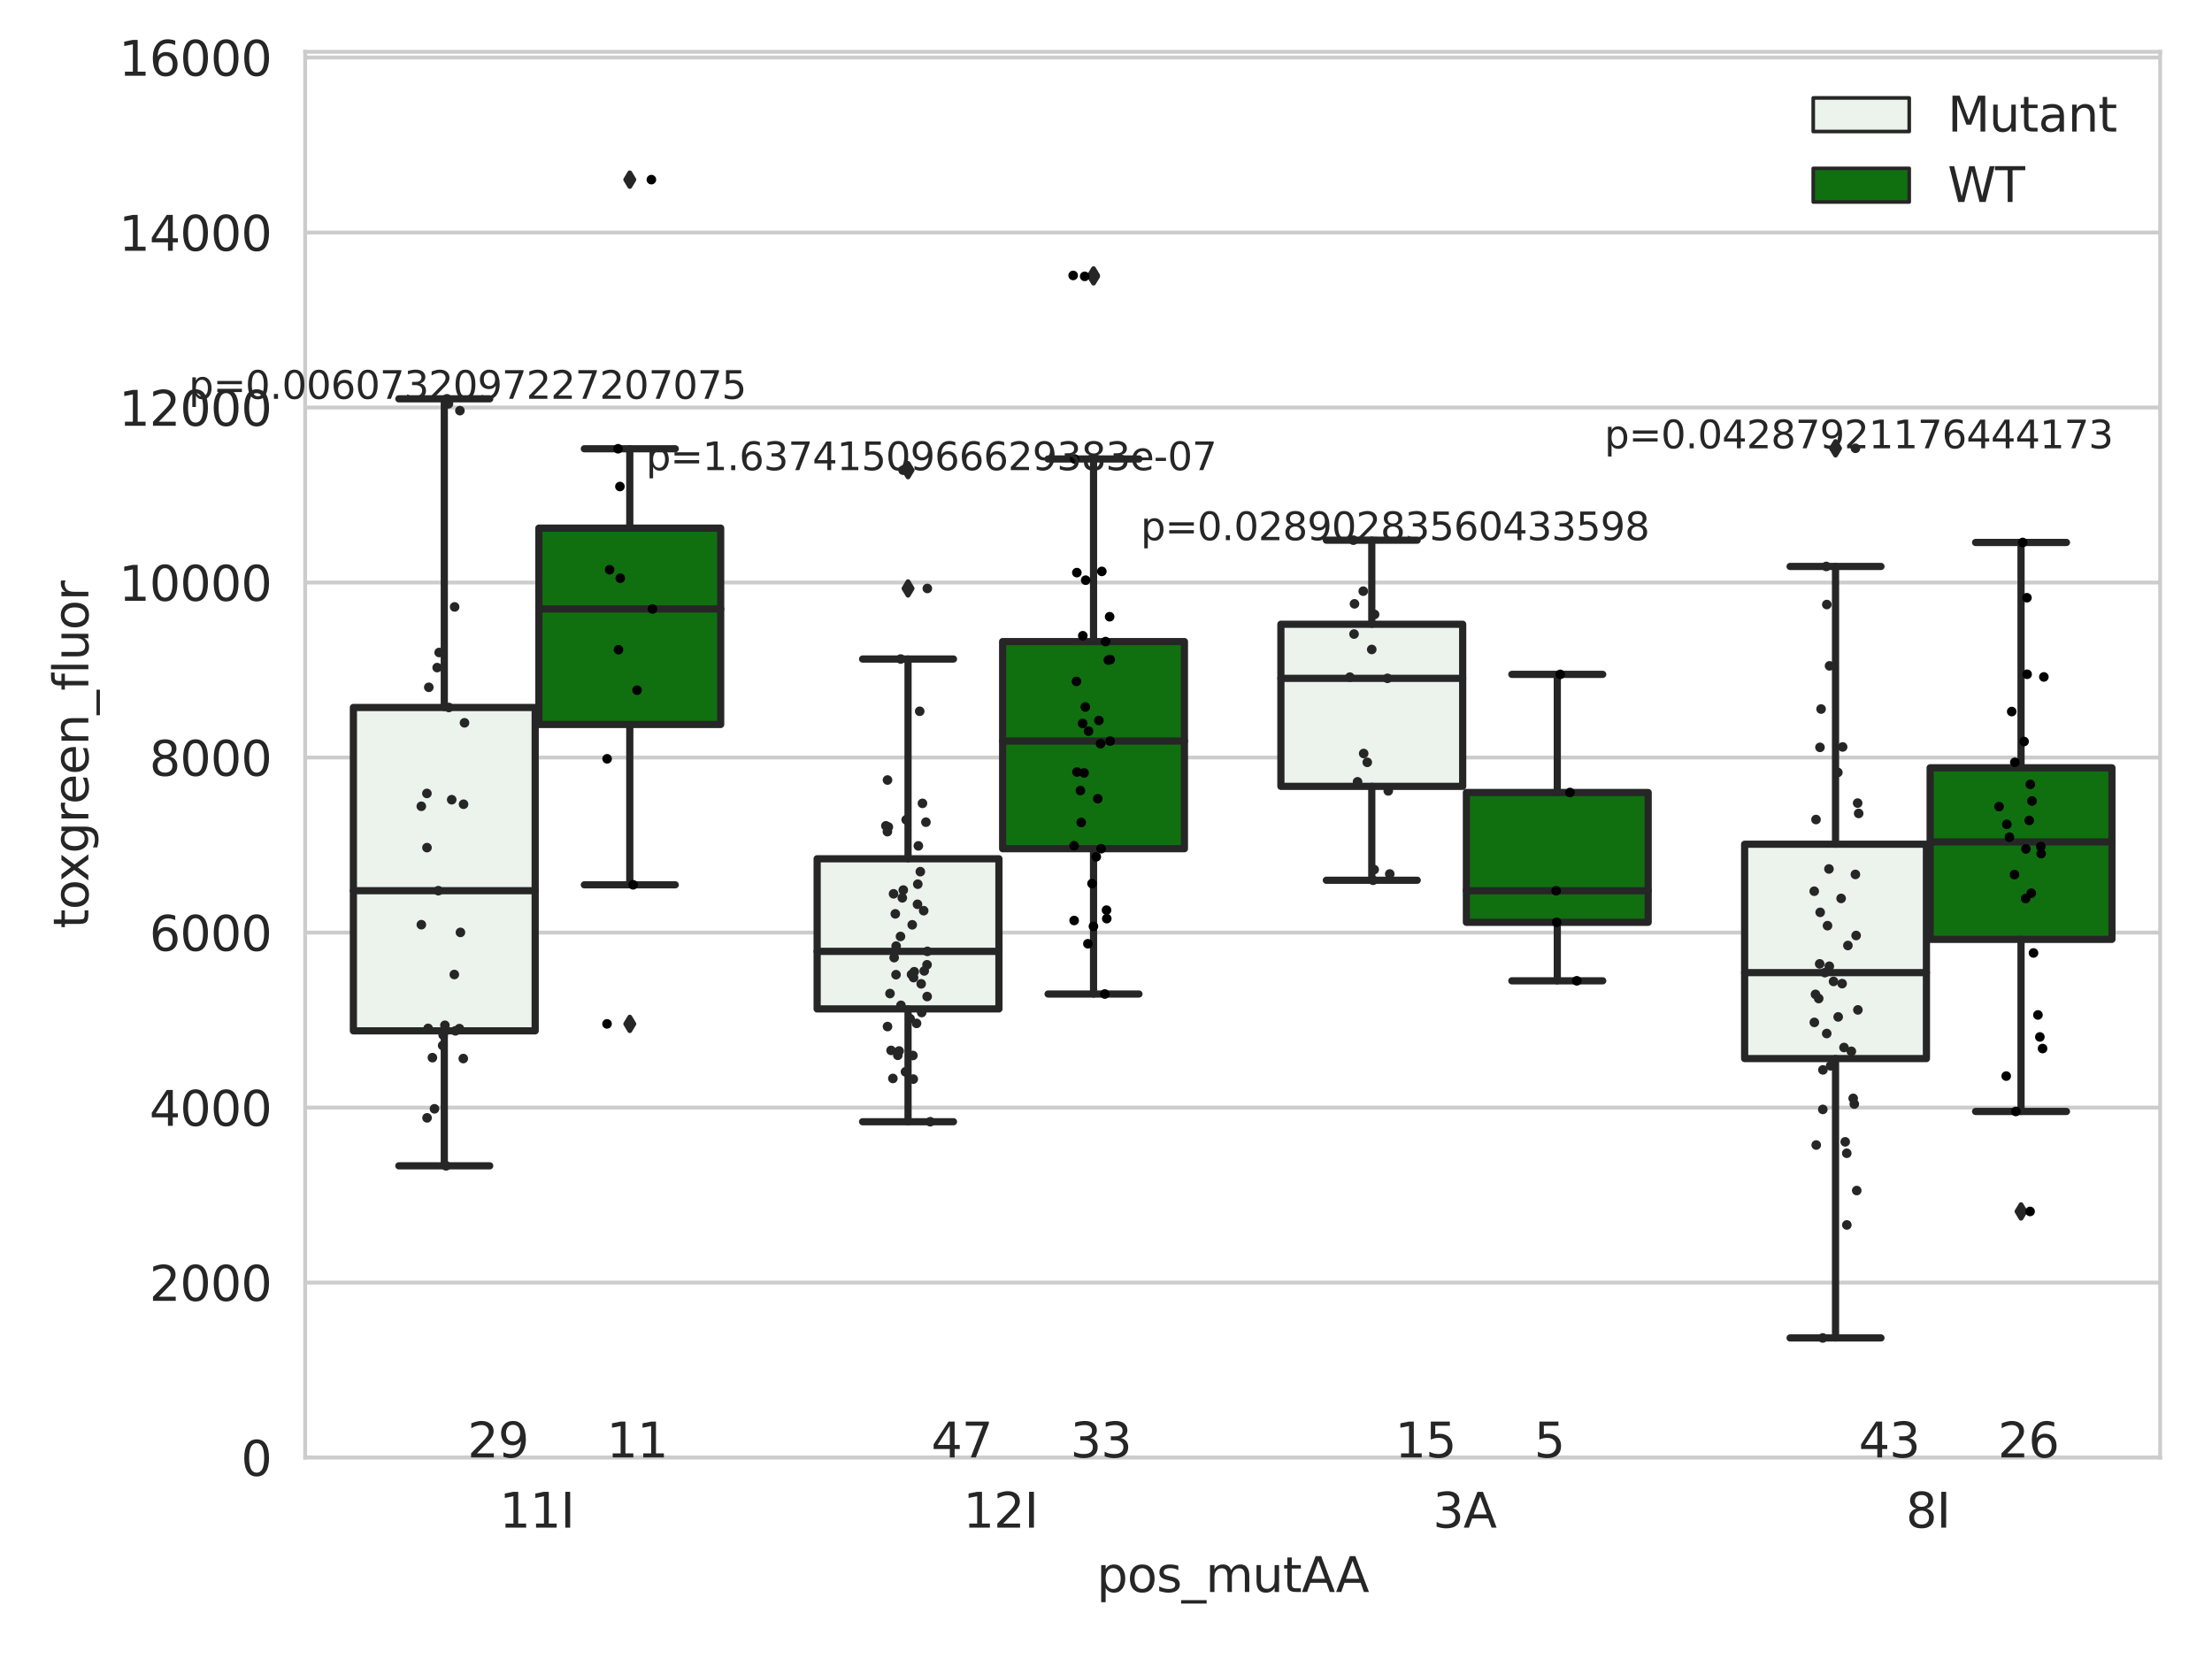 <?xml version="1.0" encoding="utf-8" standalone="no"?>
<!DOCTYPE svg PUBLIC "-//W3C//DTD SVG 1.1//EN"
  "http://www.w3.org/Graphics/SVG/1.1/DTD/svg11.dtd">
<svg xmlns:xlink="http://www.w3.org/1999/xlink" width="460.8pt" height="345.6pt" viewBox="0 0 460.8 345.6" xmlns="http://www.w3.org/2000/svg" version="1.1">
 <defs>
  <style type="text/css">*{stroke-linejoin: round; stroke-linecap: butt}</style>
 </defs>
 <g id="figure_1">
  <g id="patch_1">
   <path d="M 0 345.6 
L 460.8 345.6 
L 460.8 0 
L 0 0 
z
" style="fill: #ffffff"/>
  </g>
  <g id="axes_1">
   <g id="patch_2">
    <path d="M 63.571 303.64 
L 450 303.64 
L 450 10.8 
L 63.571 10.8 
z
" style="fill: #ffffff"/>
   </g>
   <g id="matplotlib.axis_1">
    <g id="xtick_1">
     <g id="text_1">
      <!-- 11I -->
      <g style="fill: #262626" transform="translate(104.037 318.238)scale(0.1 -0.1)">
       <defs>
        <path id="DejaVuSans-31" d="M 794 531 
L 1825 531 
L 1825 4091 
L 703 3866 
L 703 4441 
L 1819 4666 
L 2450 4666 
L 2450 531 
L 3481 531 
L 3481 0 
L 794 0 
L 794 531 
z
" transform="scale(0.016)"/>
        <path id="DejaVuSans-49" d="M 628 4666 
L 1259 4666 
L 1259 0 
L 628 0 
L 628 4666 
z
" transform="scale(0.016)"/>
       </defs>
       <use xlink:href="#DejaVuSans-31"/>
       <use xlink:href="#DejaVuSans-31" x="63.623"/>
       <use xlink:href="#DejaVuSans-49" x="127.246"/>
      </g>
     </g>
    </g>
    <g id="xtick_2">
     <g id="text_2">
      <!-- 12I -->
      <g style="fill: #262626" transform="translate(200.645 318.238)scale(0.1 -0.1)">
       <defs>
        <path id="DejaVuSans-32" d="M 1228 531 
L 3431 531 
L 3431 0 
L 469 0 
L 469 531 
Q 828 903 1448 1529 
Q 2069 2156 2228 2338 
Q 2531 2678 2651 2914 
Q 2772 3150 2772 3378 
Q 2772 3750 2511 3984 
Q 2250 4219 1831 4219 
Q 1534 4219 1204 4116 
Q 875 4013 500 3803 
L 500 4441 
Q 881 4594 1212 4672 
Q 1544 4750 1819 4750 
Q 2544 4750 2975 4387 
Q 3406 4025 3406 3419 
Q 3406 3131 3298 2873 
Q 3191 2616 2906 2266 
Q 2828 2175 2409 1742 
Q 1991 1309 1228 531 
z
" transform="scale(0.016)"/>
       </defs>
       <use xlink:href="#DejaVuSans-31"/>
       <use xlink:href="#DejaVuSans-32" x="63.623"/>
       <use xlink:href="#DejaVuSans-49" x="127.246"/>
      </g>
     </g>
    </g>
    <g id="xtick_3">
     <g id="text_3">
      <!-- 3A -->
      <g style="fill: #262626" transform="translate(298.488 318.238)scale(0.1 -0.1)">
       <defs>
        <path id="DejaVuSans-33" d="M 2597 2516 
Q 3050 2419 3304 2112 
Q 3559 1806 3559 1356 
Q 3559 666 3084 287 
Q 2609 -91 1734 -91 
Q 1441 -91 1130 -33 
Q 819 25 488 141 
L 488 750 
Q 750 597 1062 519 
Q 1375 441 1716 441 
Q 2309 441 2620 675 
Q 2931 909 2931 1356 
Q 2931 1769 2642 2001 
Q 2353 2234 1838 2234 
L 1294 2234 
L 1294 2753 
L 1863 2753 
Q 2328 2753 2575 2939 
Q 2822 3125 2822 3475 
Q 2822 3834 2567 4026 
Q 2313 4219 1838 4219 
Q 1578 4219 1281 4162 
Q 984 4106 628 3988 
L 628 4550 
Q 988 4650 1302 4700 
Q 1616 4750 1894 4750 
Q 2613 4750 3031 4423 
Q 3450 4097 3450 3541 
Q 3450 3153 3228 2886 
Q 3006 2619 2597 2516 
z
" transform="scale(0.016)"/>
        <path id="DejaVuSans-41" d="M 2188 4044 
L 1331 1722 
L 3047 1722 
L 2188 4044 
z
M 1831 4666 
L 2547 4666 
L 4325 0 
L 3669 0 
L 3244 1197 
L 1141 1197 
L 716 0 
L 50 0 
L 1831 4666 
z
" transform="scale(0.016)"/>
       </defs>
       <use xlink:href="#DejaVuSans-33"/>
       <use xlink:href="#DejaVuSans-41" x="63.623"/>
      </g>
     </g>
    </g>
    <g id="xtick_4">
     <g id="text_4">
      <!-- 8I -->
      <g style="fill: #262626" transform="translate(397.04 318.238)scale(0.1 -0.1)">
       <defs>
        <path id="DejaVuSans-38" d="M 2034 2216 
Q 1584 2216 1326 1975 
Q 1069 1734 1069 1313 
Q 1069 891 1326 650 
Q 1584 409 2034 409 
Q 2484 409 2743 651 
Q 3003 894 3003 1313 
Q 3003 1734 2745 1975 
Q 2488 2216 2034 2216 
z
M 1403 2484 
Q 997 2584 770 2862 
Q 544 3141 544 3541 
Q 544 4100 942 4425 
Q 1341 4750 2034 4750 
Q 2731 4750 3128 4425 
Q 3525 4100 3525 3541 
Q 3525 3141 3298 2862 
Q 3072 2584 2669 2484 
Q 3125 2378 3379 2068 
Q 3634 1759 3634 1313 
Q 3634 634 3220 271 
Q 2806 -91 2034 -91 
Q 1263 -91 848 271 
Q 434 634 434 1313 
Q 434 1759 690 2068 
Q 947 2378 1403 2484 
z
M 1172 3481 
Q 1172 3119 1398 2916 
Q 1625 2713 2034 2713 
Q 2441 2713 2670 2916 
Q 2900 3119 2900 3481 
Q 2900 3844 2670 4047 
Q 2441 4250 2034 4250 
Q 1625 4250 1398 4047 
Q 1172 3844 1172 3481 
z
" transform="scale(0.016)"/>
       </defs>
       <use xlink:href="#DejaVuSans-38"/>
       <use xlink:href="#DejaVuSans-49" x="63.623"/>
      </g>
     </g>
    </g>
    <g id="text_5">
     <!-- pos_mutAA -->
     <g style="fill: #262626" transform="translate(228.47 331.638)scale(0.1 -0.1)">
      <defs>
       <path id="DejaVuSans-70" d="M 1159 525 
L 1159 -1331 
L 581 -1331 
L 581 3500 
L 1159 3500 
L 1159 2969 
Q 1341 3281 1617 3432 
Q 1894 3584 2278 3584 
Q 2916 3584 3314 3078 
Q 3713 2572 3713 1747 
Q 3713 922 3314 415 
Q 2916 -91 2278 -91 
Q 1894 -91 1617 61 
Q 1341 213 1159 525 
z
M 3116 1747 
Q 3116 2381 2855 2742 
Q 2594 3103 2138 3103 
Q 1681 3103 1420 2742 
Q 1159 2381 1159 1747 
Q 1159 1113 1420 752 
Q 1681 391 2138 391 
Q 2594 391 2855 752 
Q 3116 1113 3116 1747 
z
" transform="scale(0.016)"/>
       <path id="DejaVuSans-6f" d="M 1959 3097 
Q 1497 3097 1228 2736 
Q 959 2375 959 1747 
Q 959 1119 1226 758 
Q 1494 397 1959 397 
Q 2419 397 2687 759 
Q 2956 1122 2956 1747 
Q 2956 2369 2687 2733 
Q 2419 3097 1959 3097 
z
M 1959 3584 
Q 2709 3584 3137 3096 
Q 3566 2609 3566 1747 
Q 3566 888 3137 398 
Q 2709 -91 1959 -91 
Q 1206 -91 779 398 
Q 353 888 353 1747 
Q 353 2609 779 3096 
Q 1206 3584 1959 3584 
z
" transform="scale(0.016)"/>
       <path id="DejaVuSans-73" d="M 2834 3397 
L 2834 2853 
Q 2591 2978 2328 3040 
Q 2066 3103 1784 3103 
Q 1356 3103 1142 2972 
Q 928 2841 928 2578 
Q 928 2378 1081 2264 
Q 1234 2150 1697 2047 
L 1894 2003 
Q 2506 1872 2764 1633 
Q 3022 1394 3022 966 
Q 3022 478 2636 193 
Q 2250 -91 1575 -91 
Q 1294 -91 989 -36 
Q 684 19 347 128 
L 347 722 
Q 666 556 975 473 
Q 1284 391 1588 391 
Q 1994 391 2212 530 
Q 2431 669 2431 922 
Q 2431 1156 2273 1281 
Q 2116 1406 1581 1522 
L 1381 1569 
Q 847 1681 609 1914 
Q 372 2147 372 2553 
Q 372 3047 722 3315 
Q 1072 3584 1716 3584 
Q 2034 3584 2315 3537 
Q 2597 3491 2834 3397 
z
" transform="scale(0.016)"/>
       <path id="DejaVuSans-5f" d="M 3263 -1063 
L 3263 -1509 
L -63 -1509 
L -63 -1063 
L 3263 -1063 
z
" transform="scale(0.016)"/>
       <path id="DejaVuSans-6d" d="M 3328 2828 
Q 3544 3216 3844 3400 
Q 4144 3584 4550 3584 
Q 5097 3584 5394 3201 
Q 5691 2819 5691 2113 
L 5691 0 
L 5113 0 
L 5113 2094 
Q 5113 2597 4934 2840 
Q 4756 3084 4391 3084 
Q 3944 3084 3684 2787 
Q 3425 2491 3425 1978 
L 3425 0 
L 2847 0 
L 2847 2094 
Q 2847 2600 2669 2842 
Q 2491 3084 2119 3084 
Q 1678 3084 1418 2786 
Q 1159 2488 1159 1978 
L 1159 0 
L 581 0 
L 581 3500 
L 1159 3500 
L 1159 2956 
Q 1356 3278 1631 3431 
Q 1906 3584 2284 3584 
Q 2666 3584 2933 3390 
Q 3200 3197 3328 2828 
z
" transform="scale(0.016)"/>
       <path id="DejaVuSans-75" d="M 544 1381 
L 544 3500 
L 1119 3500 
L 1119 1403 
Q 1119 906 1312 657 
Q 1506 409 1894 409 
Q 2359 409 2629 706 
Q 2900 1003 2900 1516 
L 2900 3500 
L 3475 3500 
L 3475 0 
L 2900 0 
L 2900 538 
Q 2691 219 2414 64 
Q 2138 -91 1772 -91 
Q 1169 -91 856 284 
Q 544 659 544 1381 
z
M 1991 3584 
L 1991 3584 
z
" transform="scale(0.016)"/>
       <path id="DejaVuSans-74" d="M 1172 4494 
L 1172 3500 
L 2356 3500 
L 2356 3053 
L 1172 3053 
L 1172 1153 
Q 1172 725 1289 603 
Q 1406 481 1766 481 
L 2356 481 
L 2356 0 
L 1766 0 
Q 1100 0 847 248 
Q 594 497 594 1153 
L 594 3053 
L 172 3053 
L 172 3500 
L 594 3500 
L 594 4494 
L 1172 4494 
z
" transform="scale(0.016)"/>
      </defs>
      <use xlink:href="#DejaVuSans-70"/>
      <use xlink:href="#DejaVuSans-6f" x="63.477"/>
      <use xlink:href="#DejaVuSans-73" x="124.658"/>
      <use xlink:href="#DejaVuSans-5f" x="176.758"/>
      <use xlink:href="#DejaVuSans-6d" x="226.758"/>
      <use xlink:href="#DejaVuSans-75" x="324.17"/>
      <use xlink:href="#DejaVuSans-74" x="387.549"/>
      <use xlink:href="#DejaVuSans-41" x="426.758"/>
      <use xlink:href="#DejaVuSans-41" x="497.916"/>
     </g>
    </g>
   </g>
   <g id="matplotlib.axis_2">
    <g id="ytick_1">
     <g id="line2d_1">
      <path d="M 63.571 303.64 
L 450 303.64 
" clip-path="url(#p2067a8d135)" style="fill: none; stroke: #cccccc; stroke-width: 0.8; stroke-linecap: round"/>
     </g>
     <g id="text_6">
      <!-- 0 -->
      <g style="fill: #262626" transform="translate(50.209 307.439)scale(0.1 -0.1)">
       <defs>
        <path id="DejaVuSans-30" d="M 2034 4250 
Q 1547 4250 1301 3770 
Q 1056 3291 1056 2328 
Q 1056 1369 1301 889 
Q 1547 409 2034 409 
Q 2525 409 2770 889 
Q 3016 1369 3016 2328 
Q 3016 3291 2770 3770 
Q 2525 4250 2034 4250 
z
M 2034 4750 
Q 2819 4750 3233 4129 
Q 3647 3509 3647 2328 
Q 3647 1150 3233 529 
Q 2819 -91 2034 -91 
Q 1250 -91 836 529 
Q 422 1150 422 2328 
Q 422 3509 836 4129 
Q 1250 4750 2034 4750 
z
" transform="scale(0.016)"/>
       </defs>
       <use xlink:href="#DejaVuSans-30"/>
      </g>
     </g>
    </g>
    <g id="ytick_2">
     <g id="line2d_2">
      <path d="M 63.571 267.182 
L 450 267.182 
" clip-path="url(#p2067a8d135)" style="fill: none; stroke: #cccccc; stroke-width: 0.8; stroke-linecap: round"/>
     </g>
     <g id="text_7">
      <!-- 2000 -->
      <g style="fill: #262626" transform="translate(31.121 270.982)scale(0.1 -0.1)">
       <use xlink:href="#DejaVuSans-32"/>
       <use xlink:href="#DejaVuSans-30" x="63.623"/>
       <use xlink:href="#DejaVuSans-30" x="127.246"/>
       <use xlink:href="#DejaVuSans-30" x="190.869"/>
      </g>
     </g>
    </g>
    <g id="ytick_3">
     <g id="line2d_3">
      <path d="M 63.571 230.725 
L 450 230.725 
" clip-path="url(#p2067a8d135)" style="fill: none; stroke: #cccccc; stroke-width: 0.8; stroke-linecap: round"/>
     </g>
     <g id="text_8">
      <!-- 4000 -->
      <g style="fill: #262626" transform="translate(31.121 234.524)scale(0.1 -0.1)">
       <defs>
        <path id="DejaVuSans-34" d="M 2419 4116 
L 825 1625 
L 2419 1625 
L 2419 4116 
z
M 2253 4666 
L 3047 4666 
L 3047 1625 
L 3713 1625 
L 3713 1100 
L 3047 1100 
L 3047 0 
L 2419 0 
L 2419 1100 
L 313 1100 
L 313 1709 
L 2253 4666 
z
" transform="scale(0.016)"/>
       </defs>
       <use xlink:href="#DejaVuSans-34"/>
       <use xlink:href="#DejaVuSans-30" x="63.623"/>
       <use xlink:href="#DejaVuSans-30" x="127.246"/>
       <use xlink:href="#DejaVuSans-30" x="190.869"/>
      </g>
     </g>
    </g>
    <g id="ytick_4">
     <g id="line2d_4">
      <path d="M 63.571 194.267 
L 450 194.267 
" clip-path="url(#p2067a8d135)" style="fill: none; stroke: #cccccc; stroke-width: 0.8; stroke-linecap: round"/>
     </g>
     <g id="text_9">
      <!-- 6000 -->
      <g style="fill: #262626" transform="translate(31.121 198.067)scale(0.1 -0.1)">
       <defs>
        <path id="DejaVuSans-36" d="M 2113 2584 
Q 1688 2584 1439 2293 
Q 1191 2003 1191 1497 
Q 1191 994 1439 701 
Q 1688 409 2113 409 
Q 2538 409 2786 701 
Q 3034 994 3034 1497 
Q 3034 2003 2786 2293 
Q 2538 2584 2113 2584 
z
M 3366 4563 
L 3366 3988 
Q 3128 4100 2886 4159 
Q 2644 4219 2406 4219 
Q 1781 4219 1451 3797 
Q 1122 3375 1075 2522 
Q 1259 2794 1537 2939 
Q 1816 3084 2150 3084 
Q 2853 3084 3261 2657 
Q 3669 2231 3669 1497 
Q 3669 778 3244 343 
Q 2819 -91 2113 -91 
Q 1303 -91 875 529 
Q 447 1150 447 2328 
Q 447 3434 972 4092 
Q 1497 4750 2381 4750 
Q 2619 4750 2861 4703 
Q 3103 4656 3366 4563 
z
" transform="scale(0.016)"/>
       </defs>
       <use xlink:href="#DejaVuSans-36"/>
       <use xlink:href="#DejaVuSans-30" x="63.623"/>
       <use xlink:href="#DejaVuSans-30" x="127.246"/>
       <use xlink:href="#DejaVuSans-30" x="190.869"/>
      </g>
     </g>
    </g>
    <g id="ytick_5">
     <g id="line2d_5">
      <path d="M 63.571 157.81 
L 450 157.81 
" clip-path="url(#p2067a8d135)" style="fill: none; stroke: #cccccc; stroke-width: 0.8; stroke-linecap: round"/>
     </g>
     <g id="text_10">
      <!-- 8000 -->
      <g style="fill: #262626" transform="translate(31.121 161.609)scale(0.1 -0.1)">
       <use xlink:href="#DejaVuSans-38"/>
       <use xlink:href="#DejaVuSans-30" x="63.623"/>
       <use xlink:href="#DejaVuSans-30" x="127.246"/>
       <use xlink:href="#DejaVuSans-30" x="190.869"/>
      </g>
     </g>
    </g>
    <g id="ytick_6">
     <g id="line2d_6">
      <path d="M 63.571 121.352 
L 450 121.352 
" clip-path="url(#p2067a8d135)" style="fill: none; stroke: #cccccc; stroke-width: 0.8; stroke-linecap: round"/>
     </g>
     <g id="text_11">
      <!-- 10000 -->
      <g style="fill: #262626" transform="translate(24.759 125.151)scale(0.1 -0.1)">
       <use xlink:href="#DejaVuSans-31"/>
       <use xlink:href="#DejaVuSans-30" x="63.623"/>
       <use xlink:href="#DejaVuSans-30" x="127.246"/>
       <use xlink:href="#DejaVuSans-30" x="190.869"/>
       <use xlink:href="#DejaVuSans-30" x="254.492"/>
      </g>
     </g>
    </g>
    <g id="ytick_7">
     <g id="line2d_7">
      <path d="M 63.571 84.895 
L 450 84.895 
" clip-path="url(#p2067a8d135)" style="fill: none; stroke: #cccccc; stroke-width: 0.8; stroke-linecap: round"/>
     </g>
     <g id="text_12">
      <!-- 12000 -->
      <g style="fill: #262626" transform="translate(24.759 88.694)scale(0.1 -0.1)">
       <use xlink:href="#DejaVuSans-31"/>
       <use xlink:href="#DejaVuSans-32" x="63.623"/>
       <use xlink:href="#DejaVuSans-30" x="127.246"/>
       <use xlink:href="#DejaVuSans-30" x="190.869"/>
       <use xlink:href="#DejaVuSans-30" x="254.492"/>
      </g>
     </g>
    </g>
    <g id="ytick_8">
     <g id="line2d_8">
      <path d="M 63.571 48.437 
L 450 48.437 
" clip-path="url(#p2067a8d135)" style="fill: none; stroke: #cccccc; stroke-width: 0.8; stroke-linecap: round"/>
     </g>
     <g id="text_13">
      <!-- 14000 -->
      <g style="fill: #262626" transform="translate(24.759 52.236)scale(0.1 -0.1)">
       <use xlink:href="#DejaVuSans-31"/>
       <use xlink:href="#DejaVuSans-34" x="63.623"/>
       <use xlink:href="#DejaVuSans-30" x="127.246"/>
       <use xlink:href="#DejaVuSans-30" x="190.869"/>
       <use xlink:href="#DejaVuSans-30" x="254.492"/>
      </g>
     </g>
    </g>
    <g id="ytick_9">
     <g id="line2d_9">
      <path d="M 63.571 11.98 
L 450 11.98 
" clip-path="url(#p2067a8d135)" style="fill: none; stroke: #cccccc; stroke-width: 0.8; stroke-linecap: round"/>
     </g>
     <g id="text_14">
      <!-- 16000 -->
      <g style="fill: #262626" transform="translate(24.759 15.779)scale(0.1 -0.1)">
       <use xlink:href="#DejaVuSans-31"/>
       <use xlink:href="#DejaVuSans-36" x="63.623"/>
       <use xlink:href="#DejaVuSans-30" x="127.246"/>
       <use xlink:href="#DejaVuSans-30" x="190.869"/>
       <use xlink:href="#DejaVuSans-30" x="254.492"/>
      </g>
     </g>
    </g>
    <g id="text_15">
     <!-- toxgreen_fluor -->
     <g style="fill: #262626" transform="translate(18.401 193.415)rotate(-90)scale(0.1 -0.1)">
      <defs>
       <path id="DejaVuSans-78" d="M 3513 3500 
L 2247 1797 
L 3578 0 
L 2900 0 
L 1881 1375 
L 863 0 
L 184 0 
L 1544 1831 
L 300 3500 
L 978 3500 
L 1906 2253 
L 2834 3500 
L 3513 3500 
z
" transform="scale(0.016)"/>
       <path id="DejaVuSans-67" d="M 2906 1791 
Q 2906 2416 2648 2759 
Q 2391 3103 1925 3103 
Q 1463 3103 1205 2759 
Q 947 2416 947 1791 
Q 947 1169 1205 825 
Q 1463 481 1925 481 
Q 2391 481 2648 825 
Q 2906 1169 2906 1791 
z
M 3481 434 
Q 3481 -459 3084 -895 
Q 2688 -1331 1869 -1331 
Q 1566 -1331 1297 -1286 
Q 1028 -1241 775 -1147 
L 775 -588 
Q 1028 -725 1275 -790 
Q 1522 -856 1778 -856 
Q 2344 -856 2625 -561 
Q 2906 -266 2906 331 
L 2906 616 
Q 2728 306 2450 153 
Q 2172 0 1784 0 
Q 1141 0 747 490 
Q 353 981 353 1791 
Q 353 2603 747 3093 
Q 1141 3584 1784 3584 
Q 2172 3584 2450 3431 
Q 2728 3278 2906 2969 
L 2906 3500 
L 3481 3500 
L 3481 434 
z
" transform="scale(0.016)"/>
       <path id="DejaVuSans-72" d="M 2631 2963 
Q 2534 3019 2420 3045 
Q 2306 3072 2169 3072 
Q 1681 3072 1420 2755 
Q 1159 2438 1159 1844 
L 1159 0 
L 581 0 
L 581 3500 
L 1159 3500 
L 1159 2956 
Q 1341 3275 1631 3429 
Q 1922 3584 2338 3584 
Q 2397 3584 2469 3576 
Q 2541 3569 2628 3553 
L 2631 2963 
z
" transform="scale(0.016)"/>
       <path id="DejaVuSans-65" d="M 3597 1894 
L 3597 1613 
L 953 1613 
Q 991 1019 1311 708 
Q 1631 397 2203 397 
Q 2534 397 2845 478 
Q 3156 559 3463 722 
L 3463 178 
Q 3153 47 2828 -22 
Q 2503 -91 2169 -91 
Q 1331 -91 842 396 
Q 353 884 353 1716 
Q 353 2575 817 3079 
Q 1281 3584 2069 3584 
Q 2775 3584 3186 3129 
Q 3597 2675 3597 1894 
z
M 3022 2063 
Q 3016 2534 2758 2815 
Q 2500 3097 2075 3097 
Q 1594 3097 1305 2825 
Q 1016 2553 972 2059 
L 3022 2063 
z
" transform="scale(0.016)"/>
       <path id="DejaVuSans-6e" d="M 3513 2113 
L 3513 0 
L 2938 0 
L 2938 2094 
Q 2938 2591 2744 2837 
Q 2550 3084 2163 3084 
Q 1697 3084 1428 2787 
Q 1159 2491 1159 1978 
L 1159 0 
L 581 0 
L 581 3500 
L 1159 3500 
L 1159 2956 
Q 1366 3272 1645 3428 
Q 1925 3584 2291 3584 
Q 2894 3584 3203 3211 
Q 3513 2838 3513 2113 
z
" transform="scale(0.016)"/>
       <path id="DejaVuSans-66" d="M 2375 4863 
L 2375 4384 
L 1825 4384 
Q 1516 4384 1395 4259 
Q 1275 4134 1275 3809 
L 1275 3500 
L 2222 3500 
L 2222 3053 
L 1275 3053 
L 1275 0 
L 697 0 
L 697 3053 
L 147 3053 
L 147 3500 
L 697 3500 
L 697 3744 
Q 697 4328 969 4595 
Q 1241 4863 1831 4863 
L 2375 4863 
z
" transform="scale(0.016)"/>
       <path id="DejaVuSans-6c" d="M 603 4863 
L 1178 4863 
L 1178 0 
L 603 0 
L 603 4863 
z
" transform="scale(0.016)"/>
      </defs>
      <use xlink:href="#DejaVuSans-74"/>
      <use xlink:href="#DejaVuSans-6f" x="39.209"/>
      <use xlink:href="#DejaVuSans-78" x="97.266"/>
      <use xlink:href="#DejaVuSans-67" x="156.445"/>
      <use xlink:href="#DejaVuSans-72" x="219.922"/>
      <use xlink:href="#DejaVuSans-65" x="258.785"/>
      <use xlink:href="#DejaVuSans-65" x="320.309"/>
      <use xlink:href="#DejaVuSans-6e" x="381.832"/>
      <use xlink:href="#DejaVuSans-5f" x="445.211"/>
      <use xlink:href="#DejaVuSans-66" x="495.211"/>
      <use xlink:href="#DejaVuSans-6c" x="530.416"/>
      <use xlink:href="#DejaVuSans-75" x="558.199"/>
      <use xlink:href="#DejaVuSans-6f" x="621.578"/>
      <use xlink:href="#DejaVuSans-72" x="682.76"/>
     </g>
    </g>
   </g>
   <g id="patch_3">
    <path d="M 73.618 214.744 
L 111.488 214.744 
L 111.488 147.378 
L 73.618 147.378 
L 73.618 214.744 
z
" clip-path="url(#p2067a8d135)" style="fill: #ecf2ec; stroke: #262626; stroke-width: 1.5; stroke-linejoin: miter"/>
   </g>
   <g id="patch_4">
    <path d="M 112.261 150.926 
L 150.131 150.926 
L 150.131 110.017 
L 112.261 110.017 
L 112.261 150.926 
z
" clip-path="url(#p2067a8d135)" style="fill: #107010; stroke: #262626; stroke-width: 1.5; stroke-linejoin: miter"/>
   </g>
   <g id="patch_5">
    <path d="M 170.226 210.179 
L 208.096 210.179 
L 208.096 178.896 
L 170.226 178.896 
L 170.226 210.179 
z
" clip-path="url(#p2067a8d135)" style="fill: #ecf2ec; stroke: #262626; stroke-width: 1.5; stroke-linejoin: miter"/>
   </g>
   <g id="patch_6">
    <path d="M 208.868 176.804 
L 246.738 176.804 
L 246.738 133.652 
L 208.868 133.652 
L 208.868 176.804 
z
" clip-path="url(#p2067a8d135)" style="fill: #107010; stroke: #262626; stroke-width: 1.5; stroke-linejoin: miter"/>
   </g>
   <g id="patch_7">
    <path d="M 266.833 163.811 
L 304.703 163.811 
L 304.703 130.04 
L 266.833 130.04 
L 266.833 163.811 
z
" clip-path="url(#p2067a8d135)" style="fill: #ecf2ec; stroke: #262626; stroke-width: 1.5; stroke-linejoin: miter"/>
   </g>
   <g id="patch_8">
    <path d="M 305.476 192.133 
L 343.346 192.133 
L 343.346 165.093 
L 305.476 165.093 
L 305.476 192.133 
z
" clip-path="url(#p2067a8d135)" style="fill: #107010; stroke: #262626; stroke-width: 1.5; stroke-linejoin: miter"/>
   </g>
   <g id="patch_9">
    <path d="M 363.44 220.519 
L 401.31 220.519 
L 401.31 175.87 
L 363.44 175.87 
L 363.44 220.519 
z
" clip-path="url(#p2067a8d135)" style="fill: #ecf2ec; stroke: #262626; stroke-width: 1.5; stroke-linejoin: miter"/>
   </g>
   <g id="patch_10">
    <path d="M 402.083 195.685 
L 439.953 195.685 
L 439.953 159.947 
L 402.083 159.947 
L 402.083 195.685 
z
" clip-path="url(#p2067a8d135)" style="fill: #107010; stroke: #262626; stroke-width: 1.5; stroke-linejoin: miter"/>
   </g>
   <g id="patch_11">
    <path d="M 111.875 303.64 
L 111.875 303.64 
L 111.875 303.64 
L 111.875 303.64 
z
" clip-path="url(#p2067a8d135)" style="fill: #ecf2ec; stroke: #262626; stroke-width: 0.75; stroke-linejoin: miter"/>
   </g>
   <g id="patch_12">
    <path d="M 111.875 303.64 
L 111.875 303.64 
L 111.875 303.64 
L 111.875 303.64 
z
" clip-path="url(#p2067a8d135)" style="fill: #107010; stroke: #262626; stroke-width: 0.75; stroke-linejoin: miter"/>
   </g>
   <g id="PathCollection_1"/>
   <g id="PathCollection_2"/>
   <g id="line2d_10">
    <path d="M 92.553 214.744 
L 92.553 242.862 
" clip-path="url(#p2067a8d135)" style="fill: none; stroke: #262626; stroke-width: 1.5; stroke-linecap: round"/>
   </g>
   <g id="line2d_11">
    <path d="M 92.553 147.378 
L 92.553 83.083 
" clip-path="url(#p2067a8d135)" style="fill: none; stroke: #262626; stroke-width: 1.5; stroke-linecap: round"/>
   </g>
   <g id="line2d_12">
    <path d="M 83.086 242.862 
L 102.021 242.862 
" clip-path="url(#p2067a8d135)" style="fill: none; stroke: #262626; stroke-width: 1.5; stroke-linecap: round"/>
   </g>
   <g id="line2d_13">
    <path d="M 83.086 83.083 
L 102.021 83.083 
" clip-path="url(#p2067a8d135)" style="fill: none; stroke: #262626; stroke-width: 1.5; stroke-linecap: round"/>
   </g>
   <g id="line2d_14"/>
   <g id="line2d_15">
    <path d="M 131.196 150.926 
L 131.196 184.323 
" clip-path="url(#p2067a8d135)" style="fill: none; stroke: #262626; stroke-width: 1.5; stroke-linecap: round"/>
   </g>
   <g id="line2d_16">
    <path d="M 131.196 110.017 
L 131.196 93.483 
" clip-path="url(#p2067a8d135)" style="fill: none; stroke: #262626; stroke-width: 1.5; stroke-linecap: round"/>
   </g>
   <g id="line2d_17">
    <path d="M 121.729 184.323 
L 140.664 184.323 
" clip-path="url(#p2067a8d135)" style="fill: none; stroke: #262626; stroke-width: 1.5; stroke-linecap: round"/>
   </g>
   <g id="line2d_18">
    <path d="M 121.729 93.483 
L 140.664 93.483 
" clip-path="url(#p2067a8d135)" style="fill: none; stroke: #262626; stroke-width: 1.5; stroke-linecap: round"/>
   </g>
   <g id="line2d_19">
    <defs>
     <path id="m4d03e907bc" d="M -0 1.414 
L 0.849 0 
L 0 -1.414 
L -0.849 -0 
z
" style="stroke: #262626; stroke-linejoin: miter"/>
    </defs>
    <g clip-path="url(#p2067a8d135)">
     <use xlink:href="#m4d03e907bc" x="131.196" y="213.296" style="fill: #262626; stroke: #262626; stroke-linejoin: miter"/>
     <use xlink:href="#m4d03e907bc" x="131.196" y="37.422" style="fill: #262626; stroke: #262626; stroke-linejoin: miter"/>
    </g>
   </g>
   <g id="line2d_20">
    <path d="M 189.161 210.179 
L 189.161 233.678 
" clip-path="url(#p2067a8d135)" style="fill: none; stroke: #262626; stroke-width: 1.5; stroke-linecap: round"/>
   </g>
   <g id="line2d_21">
    <path d="M 189.161 178.896 
L 189.161 137.288 
" clip-path="url(#p2067a8d135)" style="fill: none; stroke: #262626; stroke-width: 1.5; stroke-linecap: round"/>
   </g>
   <g id="line2d_22">
    <path d="M 179.693 233.678 
L 198.628 233.678 
" clip-path="url(#p2067a8d135)" style="fill: none; stroke: #262626; stroke-width: 1.5; stroke-linecap: round"/>
   </g>
   <g id="line2d_23">
    <path d="M 179.693 137.288 
L 198.628 137.288 
" clip-path="url(#p2067a8d135)" style="fill: none; stroke: #262626; stroke-width: 1.5; stroke-linecap: round"/>
   </g>
   <g id="line2d_24">
    <g clip-path="url(#p2067a8d135)">
     <use xlink:href="#m4d03e907bc" x="189.161" y="97.941" style="fill: #262626; stroke: #262626; stroke-linejoin: miter"/>
     <use xlink:href="#m4d03e907bc" x="189.161" y="122.587" style="fill: #262626; stroke: #262626; stroke-linejoin: miter"/>
    </g>
   </g>
   <g id="line2d_25">
    <path d="M 227.803 176.804 
L 227.803 207.072 
" clip-path="url(#p2067a8d135)" style="fill: none; stroke: #262626; stroke-width: 1.5; stroke-linecap: round"/>
   </g>
   <g id="line2d_26">
    <path d="M 227.803 133.652 
L 227.803 95.613 
" clip-path="url(#p2067a8d135)" style="fill: none; stroke: #262626; stroke-width: 1.5; stroke-linecap: round"/>
   </g>
   <g id="line2d_27">
    <path d="M 218.336 207.072 
L 237.271 207.072 
" clip-path="url(#p2067a8d135)" style="fill: none; stroke: #262626; stroke-width: 1.5; stroke-linecap: round"/>
   </g>
   <g id="line2d_28">
    <path d="M 218.336 95.613 
L 237.271 95.613 
" clip-path="url(#p2067a8d135)" style="fill: none; stroke: #262626; stroke-width: 1.5; stroke-linecap: round"/>
   </g>
   <g id="line2d_29">
    <g clip-path="url(#p2067a8d135)">
     <use xlink:href="#m4d03e907bc" x="227.803" y="57.569" style="fill: #262626; stroke: #262626; stroke-linejoin: miter"/>
     <use xlink:href="#m4d03e907bc" x="227.803" y="57.379" style="fill: #262626; stroke: #262626; stroke-linejoin: miter"/>
    </g>
   </g>
   <g id="line2d_30">
    <path d="M 285.768 163.811 
L 285.768 183.375 
" clip-path="url(#p2067a8d135)" style="fill: none; stroke: #262626; stroke-width: 1.5; stroke-linecap: round"/>
   </g>
   <g id="line2d_31">
    <path d="M 285.768 130.04 
L 285.768 112.529 
" clip-path="url(#p2067a8d135)" style="fill: none; stroke: #262626; stroke-width: 1.5; stroke-linecap: round"/>
   </g>
   <g id="line2d_32">
    <path d="M 276.3 183.375 
L 295.235 183.375 
" clip-path="url(#p2067a8d135)" style="fill: none; stroke: #262626; stroke-width: 1.5; stroke-linecap: round"/>
   </g>
   <g id="line2d_33">
    <path d="M 276.3 112.529 
L 295.235 112.529 
" clip-path="url(#p2067a8d135)" style="fill: none; stroke: #262626; stroke-width: 1.5; stroke-linecap: round"/>
   </g>
   <g id="line2d_34"/>
   <g id="line2d_35">
    <path d="M 324.411 192.133 
L 324.411 204.321 
" clip-path="url(#p2067a8d135)" style="fill: none; stroke: #262626; stroke-width: 1.5; stroke-linecap: round"/>
   </g>
   <g id="line2d_36">
    <path d="M 324.411 165.093 
L 324.411 140.483 
" clip-path="url(#p2067a8d135)" style="fill: none; stroke: #262626; stroke-width: 1.5; stroke-linecap: round"/>
   </g>
   <g id="line2d_37">
    <path d="M 314.943 204.321 
L 333.878 204.321 
" clip-path="url(#p2067a8d135)" style="fill: none; stroke: #262626; stroke-width: 1.5; stroke-linecap: round"/>
   </g>
   <g id="line2d_38">
    <path d="M 314.943 140.483 
L 333.878 140.483 
" clip-path="url(#p2067a8d135)" style="fill: none; stroke: #262626; stroke-width: 1.5; stroke-linecap: round"/>
   </g>
   <g id="line2d_39"/>
   <g id="line2d_40">
    <path d="M 382.375 220.519 
L 382.375 278.718 
" clip-path="url(#p2067a8d135)" style="fill: none; stroke: #262626; stroke-width: 1.5; stroke-linecap: round"/>
   </g>
   <g id="line2d_41">
    <path d="M 382.375 175.87 
L 382.375 118.001 
" clip-path="url(#p2067a8d135)" style="fill: none; stroke: #262626; stroke-width: 1.5; stroke-linecap: round"/>
   </g>
   <g id="line2d_42">
    <path d="M 372.907 278.718 
L 391.842 278.718 
" clip-path="url(#p2067a8d135)" style="fill: none; stroke: #262626; stroke-width: 1.5; stroke-linecap: round"/>
   </g>
   <g id="line2d_43">
    <path d="M 372.907 118.001 
L 391.842 118.001 
" clip-path="url(#p2067a8d135)" style="fill: none; stroke: #262626; stroke-width: 1.5; stroke-linecap: round"/>
   </g>
   <g id="line2d_44">
    <g clip-path="url(#p2067a8d135)">
     <use xlink:href="#m4d03e907bc" x="382.375" y="93.393" style="fill: #262626; stroke: #262626; stroke-linejoin: miter"/>
    </g>
   </g>
   <g id="line2d_45">
    <path d="M 421.018 195.685 
L 421.018 231.537 
" clip-path="url(#p2067a8d135)" style="fill: none; stroke: #262626; stroke-width: 1.5; stroke-linecap: round"/>
   </g>
   <g id="line2d_46">
    <path d="M 421.018 159.947 
L 421.018 113.007 
" clip-path="url(#p2067a8d135)" style="fill: none; stroke: #262626; stroke-width: 1.5; stroke-linecap: round"/>
   </g>
   <g id="line2d_47">
    <path d="M 411.55 231.537 
L 430.485 231.537 
" clip-path="url(#p2067a8d135)" style="fill: none; stroke: #262626; stroke-width: 1.5; stroke-linecap: round"/>
   </g>
   <g id="line2d_48">
    <path d="M 411.55 113.007 
L 430.485 113.007 
" clip-path="url(#p2067a8d135)" style="fill: none; stroke: #262626; stroke-width: 1.5; stroke-linecap: round"/>
   </g>
   <g id="line2d_49">
    <g clip-path="url(#p2067a8d135)">
     <use xlink:href="#m4d03e907bc" x="421.018" y="252.367" style="fill: #262626; stroke: #262626; stroke-linejoin: miter"/>
    </g>
   </g>
   <g id="line2d_50">
    <path d="M 73.618 185.547 
L 111.488 185.547 
" clip-path="url(#p2067a8d135)" style="fill: none; stroke: #262626; stroke-width: 1.5; stroke-linecap: round"/>
   </g>
   <g id="line2d_51">
    <path d="M 112.261 126.863 
L 150.131 126.863 
" clip-path="url(#p2067a8d135)" style="fill: none; stroke: #262626; stroke-width: 1.5; stroke-linecap: round"/>
   </g>
   <g id="line2d_52">
    <path d="M 170.226 198.187 
L 208.096 198.187 
" clip-path="url(#p2067a8d135)" style="fill: none; stroke: #262626; stroke-width: 1.5; stroke-linecap: round"/>
   </g>
   <g id="line2d_53">
    <path d="M 208.868 154.375 
L 246.738 154.375 
" clip-path="url(#p2067a8d135)" style="fill: none; stroke: #262626; stroke-width: 1.5; stroke-linecap: round"/>
   </g>
   <g id="line2d_54">
    <path d="M 266.833 141.308 
L 304.703 141.308 
" clip-path="url(#p2067a8d135)" style="fill: none; stroke: #262626; stroke-width: 1.5; stroke-linecap: round"/>
   </g>
   <g id="line2d_55">
    <path d="M 305.476 185.564 
L 343.346 185.564 
" clip-path="url(#p2067a8d135)" style="fill: none; stroke: #262626; stroke-width: 1.5; stroke-linecap: round"/>
   </g>
   <g id="line2d_56">
    <path d="M 363.44 202.615 
L 401.31 202.615 
" clip-path="url(#p2067a8d135)" style="fill: none; stroke: #262626; stroke-width: 1.5; stroke-linecap: round"/>
   </g>
   <g id="line2d_57">
    <path d="M 402.083 175.383 
L 439.953 175.383 
" clip-path="url(#p2067a8d135)" style="fill: none; stroke: #262626; stroke-width: 1.5; stroke-linecap: round"/>
   </g>
   <g id="patch_13">
    <path d="M 63.571 303.64 
L 63.571 10.8 
" style="fill: none; stroke: #cccccc; stroke-width: 0.8; stroke-linejoin: miter; stroke-linecap: square"/>
   </g>
   <g id="patch_14">
    <path d="M 450 303.64 
L 450 10.8 
" style="fill: none; stroke: #cccccc; stroke-width: 0.8; stroke-linejoin: miter; stroke-linecap: square"/>
   </g>
   <g id="patch_15">
    <path d="M 63.571 303.64 
L 450 303.64 
" style="fill: none; stroke: #cccccc; stroke-width: 0.8; stroke-linejoin: miter; stroke-linecap: square"/>
   </g>
   <g id="patch_16">
    <path d="M 63.571 10.8 
L 450 10.8 
" style="fill: none; stroke: #cccccc; stroke-width: 0.8; stroke-linejoin: miter; stroke-linecap: square"/>
   </g>
   <g id="PathCollection_3">
    <defs>
     <path id="C0_0_e966857218" d="M 0 1 
C 0.265 1 0.52 0.895 0.707 0.707 
C 0.895 0.52 1 0.265 1 -0 
C 1 -0.265 0.895 -0.52 0.707 -0.707 
C 0.52 -0.895 0.265 -1 0 -1 
C -0.265 -1 -0.52 -0.895 -0.707 -0.707 
C -0.895 -0.52 -1 -0.265 -1 0 
C -1 0.265 -0.895 0.52 -0.707 0.707 
C -0.52 0.895 -0.265 1 0 1 
z
"/>
    </defs>
    <g clip-path="url(#p2067a8d135)">
     <use xlink:href="#C0_0_e966857218" x="91.481" y="135.927" style="fill: #262626"/>
    </g>
    <g clip-path="url(#p2067a8d135)">
     <use xlink:href="#C0_0_e966857218" x="92.213" y="217.803" style="fill: #262626"/>
    </g>
    <g clip-path="url(#p2067a8d135)">
     <use xlink:href="#C0_0_e966857218" x="88.933" y="165.287" style="fill: #262626"/>
    </g>
    <g clip-path="url(#p2067a8d135)">
     <use xlink:href="#C0_0_e966857218" x="91.067" y="139.071" style="fill: #262626"/>
    </g>
    <g clip-path="url(#p2067a8d135)">
     <use xlink:href="#C0_0_e966857218" x="89.328" y="143.175" style="fill: #262626"/>
    </g>
    <g clip-path="url(#p2067a8d135)">
     <use xlink:href="#C0_0_e966857218" x="93.501" y="147.378" style="fill: #262626"/>
    </g>
    <g clip-path="url(#p2067a8d135)">
     <use xlink:href="#C0_0_e966857218" x="94.098" y="166.594" style="fill: #262626"/>
    </g>
    <g clip-path="url(#p2067a8d135)">
     <use xlink:href="#C0_0_e966857218" x="89.19" y="214.227" style="fill: #262626"/>
    </g>
    <g clip-path="url(#p2067a8d135)">
     <use xlink:href="#C0_0_e966857218" x="90.511" y="230.987" style="fill: #262626"/>
    </g>
    <g clip-path="url(#p2067a8d135)">
     <use xlink:href="#C0_0_e966857218" x="87.766" y="167.964" style="fill: #262626"/>
    </g>
    <g clip-path="url(#p2067a8d135)">
     <use xlink:href="#C0_0_e966857218" x="93.424" y="84.118" style="fill: #262626"/>
    </g>
    <g clip-path="url(#p2067a8d135)">
     <use xlink:href="#C0_0_e966857218" x="95.806" y="85.545" style="fill: #262626"/>
    </g>
    <g clip-path="url(#p2067a8d135)">
     <use xlink:href="#C0_0_e966857218" x="96.767" y="150.577" style="fill: #262626"/>
    </g>
    <g clip-path="url(#p2067a8d135)">
     <use xlink:href="#C0_0_e966857218" x="96.565" y="167.537" style="fill: #262626"/>
    </g>
    <g clip-path="url(#p2067a8d135)">
     <use xlink:href="#C0_0_e966857218" x="92.683" y="213.584" style="fill: #262626"/>
    </g>
    <g clip-path="url(#p2067a8d135)">
     <use xlink:href="#C0_0_e966857218" x="95.705" y="214.277" style="fill: #262626"/>
    </g>
    <g clip-path="url(#p2067a8d135)">
     <use xlink:href="#C0_0_e966857218" x="94.867" y="214.744" style="fill: #262626"/>
    </g>
    <g clip-path="url(#p2067a8d135)">
     <use xlink:href="#C0_0_e966857218" x="91.311" y="185.547" style="fill: #262626"/>
    </g>
    <g clip-path="url(#p2067a8d135)">
     <use xlink:href="#C0_0_e966857218" x="95.917" y="194.236" style="fill: #262626"/>
    </g>
    <g clip-path="url(#p2067a8d135)">
     <use xlink:href="#C0_0_e966857218" x="94.642" y="203.008" style="fill: #262626"/>
    </g>
    <g clip-path="url(#p2067a8d135)">
     <use xlink:href="#C0_0_e966857218" x="88.962" y="232.869" style="fill: #262626"/>
    </g>
    <g clip-path="url(#p2067a8d135)">
     <use xlink:href="#C0_0_e966857218" x="96.513" y="220.516" style="fill: #262626"/>
    </g>
    <g clip-path="url(#p2067a8d135)">
     <use xlink:href="#C0_0_e966857218" x="92.926" y="242.862" style="fill: #262626"/>
    </g>
    <g clip-path="url(#p2067a8d135)">
     <use xlink:href="#C0_0_e966857218" x="93.11" y="83.083" style="fill: #262626"/>
    </g>
    <g clip-path="url(#p2067a8d135)">
     <use xlink:href="#C0_0_e966857218" x="88.948" y="176.576" style="fill: #262626"/>
    </g>
    <g clip-path="url(#p2067a8d135)">
     <use xlink:href="#C0_0_e966857218" x="87.774" y="192.629" style="fill: #262626"/>
    </g>
    <g clip-path="url(#p2067a8d135)">
     <use xlink:href="#C0_0_e966857218" x="94.705" y="126.431" style="fill: #262626"/>
    </g>
    <g clip-path="url(#p2067a8d135)">
     <use xlink:href="#C0_0_e966857218" x="90.079" y="220.328" style="fill: #262626"/>
    </g>
    <g clip-path="url(#p2067a8d135)">
     <use xlink:href="#C0_0_e966857218" x="92.319" y="215.615" style="fill: #262626"/>
    </g>
   </g>
   <g id="PathCollection_4">
    <defs>
     <path id="C1_0_582c8a372a" d="M 0 1 
C 0.265 1 0.52 0.895 0.707 0.707 
C 0.895 0.52 1 0.265 1 -0 
C 1 -0.265 0.895 -0.52 0.707 -0.707 
C 0.52 -0.895 0.265 -1 0 -1 
C -0.265 -1 -0.52 -0.895 -0.707 -0.707 
C -0.895 -0.52 -1 -0.265 -1 0 
C -1 0.265 -0.895 0.52 -0.707 0.707 
C -0.52 0.895 -0.265 1 0 1 
z
"/>
    </defs>
    <g clip-path="url(#p2067a8d135)">
     <use xlink:href="#C1_0_582c8a372a" x="135.693" y="37.422"/>
    </g>
    <g clip-path="url(#p2067a8d135)">
     <use xlink:href="#C1_0_582c8a372a" x="126.993" y="118.684"/>
    </g>
    <g clip-path="url(#p2067a8d135)">
     <use xlink:href="#C1_0_582c8a372a" x="128.843" y="135.344"/>
    </g>
    <g clip-path="url(#p2067a8d135)">
     <use xlink:href="#C1_0_582c8a372a" x="129.217" y="120.452"/>
    </g>
    <g clip-path="url(#p2067a8d135)">
     <use xlink:href="#C1_0_582c8a372a" x="128.751" y="93.483"/>
    </g>
    <g clip-path="url(#p2067a8d135)">
     <use xlink:href="#C1_0_582c8a372a" x="129.141" y="101.35"/>
    </g>
    <g clip-path="url(#p2067a8d135)">
     <use xlink:href="#C1_0_582c8a372a" x="135.913" y="126.863"/>
    </g>
    <g clip-path="url(#p2067a8d135)">
     <use xlink:href="#C1_0_582c8a372a" x="131.891" y="184.323"/>
    </g>
    <g clip-path="url(#p2067a8d135)">
     <use xlink:href="#C1_0_582c8a372a" x="132.712" y="143.776"/>
    </g>
    <g clip-path="url(#p2067a8d135)">
     <use xlink:href="#C1_0_582c8a372a" x="126.47" y="158.075"/>
    </g>
    <g clip-path="url(#p2067a8d135)">
     <use xlink:href="#C1_0_582c8a372a" x="126.454" y="213.296"/>
    </g>
   </g>
   <g id="PathCollection_5">
    <defs>
     <path id="C2_0_9d83a6c036" d="M 0 1 
C 0.265 1 0.52 0.895 0.707 0.707 
C 0.895 0.52 1 0.265 1 -0 
C 1 -0.265 0.895 -0.52 0.707 -0.707 
C 0.52 -0.895 0.265 -1 0 -1 
C -0.265 -1 -0.52 -0.895 -0.707 -0.707 
C -0.895 -0.52 -1 -0.265 -1 0 
C -1 0.265 -0.895 0.52 -0.707 0.707 
C -0.52 0.895 -0.265 1 0 1 
z
"/>
    </defs>
    <g clip-path="url(#p2067a8d135)">
     <use xlink:href="#C2_0_9d83a6c036" x="188.171" y="185.413" style="fill: #262626"/>
    </g>
    <g clip-path="url(#p2067a8d135)">
     <use xlink:href="#C2_0_9d83a6c036" x="193.787" y="233.678" style="fill: #262626"/>
    </g>
    <g clip-path="url(#p2067a8d135)">
     <use xlink:href="#C2_0_9d83a6c036" x="191.899" y="204.953" style="fill: #262626"/>
    </g>
    <g clip-path="url(#p2067a8d135)">
     <use xlink:href="#C2_0_9d83a6c036" x="184.886" y="213.851" style="fill: #262626"/>
    </g>
    <g clip-path="url(#p2067a8d135)">
     <use xlink:href="#C2_0_9d83a6c036" x="187.969" y="187.038" style="fill: #262626"/>
    </g>
    <g clip-path="url(#p2067a8d135)">
     <use xlink:href="#C2_0_9d83a6c036" x="186.658" y="203.044" style="fill: #262626"/>
    </g>
    <g clip-path="url(#p2067a8d135)">
     <use xlink:href="#C2_0_9d83a6c036" x="192.535" y="202.265" style="fill: #262626"/>
    </g>
    <g clip-path="url(#p2067a8d135)">
     <use xlink:href="#C2_0_9d83a6c036" x="189.589" y="212.208" style="fill: #262626"/>
    </g>
    <g clip-path="url(#p2067a8d135)">
     <use xlink:href="#C2_0_9d83a6c036" x="184.861" y="173.248" style="fill: #262626"/>
    </g>
    <g clip-path="url(#p2067a8d135)">
     <use xlink:href="#C2_0_9d83a6c036" x="191.591" y="148.17" style="fill: #262626"/>
    </g>
    <g clip-path="url(#p2067a8d135)">
     <use xlink:href="#C2_0_9d83a6c036" x="191.312" y="176.209" style="fill: #262626"/>
    </g>
    <g clip-path="url(#p2067a8d135)">
     <use xlink:href="#C2_0_9d83a6c036" x="184.546" y="172.037" style="fill: #262626"/>
    </g>
    <g clip-path="url(#p2067a8d135)">
     <use xlink:href="#C2_0_9d83a6c036" x="192.417" y="189.714" style="fill: #262626"/>
    </g>
    <g clip-path="url(#p2067a8d135)">
     <use xlink:href="#C2_0_9d83a6c036" x="190.034" y="192.653" style="fill: #262626"/>
    </g>
    <g clip-path="url(#p2067a8d135)">
     <use xlink:href="#C2_0_9d83a6c036" x="186.683" y="197.086" style="fill: #262626"/>
    </g>
    <g clip-path="url(#p2067a8d135)">
     <use xlink:href="#C2_0_9d83a6c036" x="191.131" y="188.382" style="fill: #262626"/>
    </g>
    <g clip-path="url(#p2067a8d135)">
     <use xlink:href="#C2_0_9d83a6c036" x="188.627" y="223.279" style="fill: #262626"/>
    </g>
    <g clip-path="url(#p2067a8d135)">
     <use xlink:href="#C2_0_9d83a6c036" x="193.19" y="198.187" style="fill: #262626"/>
    </g>
    <g clip-path="url(#p2067a8d135)">
     <use xlink:href="#C2_0_9d83a6c036" x="185.628" y="218.817" style="fill: #262626"/>
    </g>
    <g clip-path="url(#p2067a8d135)">
     <use xlink:href="#C2_0_9d83a6c036" x="184.884" y="162.492" style="fill: #262626"/>
    </g>
    <g clip-path="url(#p2067a8d135)">
     <use xlink:href="#C2_0_9d83a6c036" x="187.589" y="195.08" style="fill: #262626"/>
    </g>
    <g clip-path="url(#p2067a8d135)">
     <use xlink:href="#C2_0_9d83a6c036" x="190.934" y="213.19" style="fill: #262626"/>
    </g>
    <g clip-path="url(#p2067a8d135)">
     <use xlink:href="#C2_0_9d83a6c036" x="187.035" y="219.839" style="fill: #262626"/>
    </g>
    <g clip-path="url(#p2067a8d135)">
     <use xlink:href="#C2_0_9d83a6c036" x="190.249" y="224.8" style="fill: #262626"/>
    </g>
    <g clip-path="url(#p2067a8d135)">
     <use xlink:href="#C2_0_9d83a6c036" x="188.124" y="97.941" style="fill: #262626"/>
    </g>
    <g clip-path="url(#p2067a8d135)">
     <use xlink:href="#C2_0_9d83a6c036" x="185.06" y="172.279" style="fill: #262626"/>
    </g>
    <g clip-path="url(#p2067a8d135)">
     <use xlink:href="#C2_0_9d83a6c036" x="191.191" y="184.19" style="fill: #262626"/>
    </g>
    <g clip-path="url(#p2067a8d135)">
     <use xlink:href="#C2_0_9d83a6c036" x="188.776" y="170.773" style="fill: #262626"/>
    </g>
    <g clip-path="url(#p2067a8d135)">
     <use xlink:href="#C2_0_9d83a6c036" x="193.12" y="200.982" style="fill: #262626"/>
    </g>
    <g clip-path="url(#p2067a8d135)">
     <use xlink:href="#C2_0_9d83a6c036" x="190.176" y="219.877" style="fill: #262626"/>
    </g>
    <g clip-path="url(#p2067a8d135)">
     <use xlink:href="#C2_0_9d83a6c036" x="185.402" y="206.976" style="fill: #262626"/>
    </g>
    <g clip-path="url(#p2067a8d135)">
     <use xlink:href="#C2_0_9d83a6c036" x="186.002" y="224.661" style="fill: #262626"/>
    </g>
    <g clip-path="url(#p2067a8d135)">
     <use xlink:href="#C2_0_9d83a6c036" x="189.887" y="203.003" style="fill: #262626"/>
    </g>
    <g clip-path="url(#p2067a8d135)">
     <use xlink:href="#C2_0_9d83a6c036" x="187.685" y="209.427" style="fill: #262626"/>
    </g>
    <g clip-path="url(#p2067a8d135)">
     <use xlink:href="#C2_0_9d83a6c036" x="193.144" y="207.595" style="fill: #262626"/>
    </g>
    <g clip-path="url(#p2067a8d135)">
     <use xlink:href="#C2_0_9d83a6c036" x="192.166" y="167.354" style="fill: #262626"/>
    </g>
    <g clip-path="url(#p2067a8d135)">
     <use xlink:href="#C2_0_9d83a6c036" x="190.45" y="202.427" style="fill: #262626"/>
    </g>
    <g clip-path="url(#p2067a8d135)">
     <use xlink:href="#C2_0_9d83a6c036" x="191.721" y="181.582" style="fill: #262626"/>
    </g>
    <g clip-path="url(#p2067a8d135)">
     <use xlink:href="#C2_0_9d83a6c036" x="192.006" y="210.93" style="fill: #262626"/>
    </g>
    <g clip-path="url(#p2067a8d135)">
     <use xlink:href="#C2_0_9d83a6c036" x="192.886" y="171.274" style="fill: #262626"/>
    </g>
    <g clip-path="url(#p2067a8d135)">
     <use xlink:href="#C2_0_9d83a6c036" x="186.509" y="190.373" style="fill: #262626"/>
    </g>
    <g clip-path="url(#p2067a8d135)">
     <use xlink:href="#C2_0_9d83a6c036" x="193.181" y="122.587" style="fill: #262626"/>
    </g>
    <g clip-path="url(#p2067a8d135)">
     <use xlink:href="#C2_0_9d83a6c036" x="186.27" y="199.493" style="fill: #262626"/>
    </g>
    <g clip-path="url(#p2067a8d135)">
     <use xlink:href="#C2_0_9d83a6c036" x="186.142" y="186.199" style="fill: #262626"/>
    </g>
    <g clip-path="url(#p2067a8d135)">
     <use xlink:href="#C2_0_9d83a6c036" x="190.313" y="203.655" style="fill: #262626"/>
    </g>
    <g clip-path="url(#p2067a8d135)">
     <use xlink:href="#C2_0_9d83a6c036" x="187.63" y="137.288" style="fill: #262626"/>
    </g>
    <g clip-path="url(#p2067a8d135)">
     <use xlink:href="#C2_0_9d83a6c036" x="187.3" y="218.939" style="fill: #262626"/>
    </g>
   </g>
   <g id="PathCollection_6">
    <defs>
     <path id="C3_0_a435692076" d="M 0 1 
C 0.265 1 0.52 0.895 0.707 0.707 
C 0.895 0.52 1 0.265 1 -0 
C 1 -0.265 0.895 -0.52 0.707 -0.707 
C 0.52 -0.895 0.265 -1 0 -1 
C -0.265 -1 -0.52 -0.895 -0.707 -0.707 
C -0.895 -0.52 -1 -0.265 -1 0 
C -1 0.265 -0.895 0.52 -0.707 0.707 
C -0.52 0.895 -0.265 1 0 1 
z
"/>
    </defs>
    <g clip-path="url(#p2067a8d135)">
     <use xlink:href="#C3_0_a435692076" x="223.751" y="176.176"/>
    </g>
    <g clip-path="url(#p2067a8d135)">
     <use xlink:href="#C3_0_a435692076" x="223.853" y="95.613"/>
    </g>
    <g clip-path="url(#p2067a8d135)">
     <use xlink:href="#C3_0_a435692076" x="231.159" y="128.476"/>
    </g>
    <g clip-path="url(#p2067a8d135)">
     <use xlink:href="#C3_0_a435692076" x="229.531" y="119.033"/>
    </g>
    <g clip-path="url(#p2067a8d135)">
     <use xlink:href="#C3_0_a435692076" x="231.28" y="154.375"/>
    </g>
    <g clip-path="url(#p2067a8d135)">
     <use xlink:href="#C3_0_a435692076" x="224.358" y="160.825"/>
    </g>
    <g clip-path="url(#p2067a8d135)">
     <use xlink:href="#C3_0_a435692076" x="230.561" y="191.366"/>
    </g>
    <g clip-path="url(#p2067a8d135)">
     <use xlink:href="#C3_0_a435692076" x="230.16" y="207.072"/>
    </g>
    <g clip-path="url(#p2067a8d135)">
     <use xlink:href="#C3_0_a435692076" x="225.07" y="164.685"/>
    </g>
    <g clip-path="url(#p2067a8d135)">
     <use xlink:href="#C3_0_a435692076" x="226.627" y="196.602"/>
    </g>
    <g clip-path="url(#p2067a8d135)">
     <use xlink:href="#C3_0_a435692076" x="230.51" y="189.597"/>
    </g>
    <g clip-path="url(#p2067a8d135)">
     <use xlink:href="#C3_0_a435692076" x="228.92" y="150.089"/>
    </g>
    <g clip-path="url(#p2067a8d135)">
     <use xlink:href="#C3_0_a435692076" x="224.245" y="141.948"/>
    </g>
    <g clip-path="url(#p2067a8d135)">
     <use xlink:href="#C3_0_a435692076" x="231.277" y="137.409"/>
    </g>
    <g clip-path="url(#p2067a8d135)">
     <use xlink:href="#C3_0_a435692076" x="224.326" y="119.286"/>
    </g>
    <g clip-path="url(#p2067a8d135)">
     <use xlink:href="#C3_0_a435692076" x="225.237" y="171.332"/>
    </g>
    <g clip-path="url(#p2067a8d135)">
     <use xlink:href="#C3_0_a435692076" x="228.374" y="178.486"/>
    </g>
    <g clip-path="url(#p2067a8d135)">
     <use xlink:href="#C3_0_a435692076" x="225.568" y="132.436"/>
    </g>
    <g clip-path="url(#p2067a8d135)">
     <use xlink:href="#C3_0_a435692076" x="226.76" y="152.313"/>
    </g>
    <g clip-path="url(#p2067a8d135)">
     <use xlink:href="#C3_0_a435692076" x="223.764" y="191.758"/>
    </g>
    <g clip-path="url(#p2067a8d135)">
     <use xlink:href="#C3_0_a435692076" x="228.688" y="166.387"/>
    </g>
    <g clip-path="url(#p2067a8d135)">
     <use xlink:href="#C3_0_a435692076" x="226.091" y="147.276"/>
    </g>
    <g clip-path="url(#p2067a8d135)">
     <use xlink:href="#C3_0_a435692076" x="229.383" y="176.804"/>
    </g>
    <g clip-path="url(#p2067a8d135)">
     <use xlink:href="#C3_0_a435692076" x="226.167" y="120.862"/>
    </g>
    <g clip-path="url(#p2067a8d135)">
     <use xlink:href="#C3_0_a435692076" x="230.317" y="133.652"/>
    </g>
    <g clip-path="url(#p2067a8d135)">
     <use xlink:href="#C3_0_a435692076" x="225.531" y="150.704"/>
    </g>
    <g clip-path="url(#p2067a8d135)">
     <use xlink:href="#C3_0_a435692076" x="229.262" y="154.926"/>
    </g>
    <g clip-path="url(#p2067a8d135)">
     <use xlink:href="#C3_0_a435692076" x="227.785" y="192.975"/>
    </g>
    <g clip-path="url(#p2067a8d135)">
     <use xlink:href="#C3_0_a435692076" x="225.962" y="57.569"/>
    </g>
    <g clip-path="url(#p2067a8d135)">
     <use xlink:href="#C3_0_a435692076" x="225.834" y="161.017"/>
    </g>
    <g clip-path="url(#p2067a8d135)">
     <use xlink:href="#C3_0_a435692076" x="223.56" y="57.379"/>
    </g>
    <g clip-path="url(#p2067a8d135)">
     <use xlink:href="#C3_0_a435692076" x="230.888" y="137.512"/>
    </g>
    <g clip-path="url(#p2067a8d135)">
     <use xlink:href="#C3_0_a435692076" x="227.487" y="184.063"/>
    </g>
   </g>
   <g id="PathCollection_7">
    <defs>
     <path id="C4_0_b83789ecae" d="M 0 1 
C 0.265 1 0.52 0.895 0.707 0.707 
C 0.895 0.52 1 0.265 1 -0 
C 1 -0.265 0.895 -0.52 0.707 -0.707 
C 0.52 -0.895 0.265 -1 0 -1 
C -0.265 -1 -0.52 -0.895 -0.707 -0.707 
C -0.895 -0.52 -1 -0.265 -1 0 
C -1 0.265 -0.895 0.52 -0.707 0.707 
C -0.52 0.895 -0.265 1 0 1 
z
"/>
    </defs>
    <g clip-path="url(#p2067a8d135)">
     <use xlink:href="#C4_0_b83789ecae" x="289.512" y="182.066" style="fill: #262626"/>
    </g>
    <g clip-path="url(#p2067a8d135)">
     <use xlink:href="#C4_0_b83789ecae" x="281.204" y="141.059" style="fill: #262626"/>
    </g>
    <g clip-path="url(#p2067a8d135)">
     <use xlink:href="#C4_0_b83789ecae" x="282.804" y="162.867" style="fill: #262626"/>
    </g>
    <g clip-path="url(#p2067a8d135)">
     <use xlink:href="#C4_0_b83789ecae" x="286.048" y="183.375" style="fill: #262626"/>
    </g>
    <g clip-path="url(#p2067a8d135)">
     <use xlink:href="#C4_0_b83789ecae" x="281.935" y="112.529" style="fill: #262626"/>
    </g>
    <g clip-path="url(#p2067a8d135)">
     <use xlink:href="#C4_0_b83789ecae" x="283.988" y="123.151" style="fill: #262626"/>
    </g>
    <g clip-path="url(#p2067a8d135)">
     <use xlink:href="#C4_0_b83789ecae" x="289.042" y="141.308" style="fill: #262626"/>
    </g>
    <g clip-path="url(#p2067a8d135)">
     <use xlink:href="#C4_0_b83789ecae" x="284.827" y="158.807" style="fill: #262626"/>
    </g>
    <g clip-path="url(#p2067a8d135)">
     <use xlink:href="#C4_0_b83789ecae" x="282.166" y="125.792" style="fill: #262626"/>
    </g>
    <g clip-path="url(#p2067a8d135)">
     <use xlink:href="#C4_0_b83789ecae" x="289.201" y="164.755" style="fill: #262626"/>
    </g>
    <g clip-path="url(#p2067a8d135)">
     <use xlink:href="#C4_0_b83789ecae" x="286.349" y="127.997" style="fill: #262626"/>
    </g>
    <g clip-path="url(#p2067a8d135)">
     <use xlink:href="#C4_0_b83789ecae" x="282.072" y="132.084" style="fill: #262626"/>
    </g>
    <g clip-path="url(#p2067a8d135)">
     <use xlink:href="#C4_0_b83789ecae" x="284.078" y="156.967" style="fill: #262626"/>
    </g>
    <g clip-path="url(#p2067a8d135)">
     <use xlink:href="#C4_0_b83789ecae" x="286.266" y="181.151" style="fill: #262626"/>
    </g>
    <g clip-path="url(#p2067a8d135)">
     <use xlink:href="#C4_0_b83789ecae" x="285.759" y="135.293" style="fill: #262626"/>
    </g>
   </g>
   <g id="PathCollection_8">
    <defs>
     <path id="C5_0_79261500a1" d="M 0 1 
C 0.265 1 0.52 0.895 0.707 0.707 
C 0.895 0.52 1 0.265 1 -0 
C 1 -0.265 0.895 -0.52 0.707 -0.707 
C 0.52 -0.895 0.265 -1 0 -1 
C -0.265 -1 -0.52 -0.895 -0.707 -0.707 
C -0.895 -0.52 -1 -0.265 -1 0 
C -1 0.265 -0.895 0.52 -0.707 0.707 
C -0.52 0.895 -0.265 1 0 1 
z
"/>
    </defs>
    <g clip-path="url(#p2067a8d135)">
     <use xlink:href="#C5_0_79261500a1" x="324.274" y="192.133"/>
    </g>
    <g clip-path="url(#p2067a8d135)">
     <use xlink:href="#C5_0_79261500a1" x="328.469" y="204.321"/>
    </g>
    <g clip-path="url(#p2067a8d135)">
     <use xlink:href="#C5_0_79261500a1" x="325.018" y="140.483"/>
    </g>
    <g clip-path="url(#p2067a8d135)">
     <use xlink:href="#C5_0_79261500a1" x="327.05" y="165.093"/>
    </g>
    <g clip-path="url(#p2067a8d135)">
     <use xlink:href="#C5_0_79261500a1" x="324.172" y="185.564"/>
    </g>
   </g>
   <g id="PathCollection_9">
    <defs>
     <path id="C6_0_f57795e6a4" d="M 0 1 
C 0.265 1 0.52 0.895 0.707 0.707 
C 0.895 0.52 1 0.265 1 -0 
C 1 -0.265 0.895 -0.52 0.707 -0.707 
C 0.52 -0.895 0.265 -1 0 -1 
C -0.265 -1 -0.52 -0.895 -0.707 -0.707 
C -0.895 -0.52 -1 -0.265 -1 0 
C -1 0.265 -0.895 0.52 -0.707 0.707 
C -0.52 0.895 -0.265 1 0 1 
z
"/>
    </defs>
    <g clip-path="url(#p2067a8d135)">
     <use xlink:href="#C6_0_f57795e6a4" x="384.95" y="196.963" style="fill: #262626"/>
    </g>
    <g clip-path="url(#p2067a8d135)">
     <use xlink:href="#C6_0_f57795e6a4" x="386.665" y="194.883" style="fill: #262626"/>
    </g>
    <g clip-path="url(#p2067a8d135)">
     <use xlink:href="#C6_0_f57795e6a4" x="379.071" y="200.792" style="fill: #262626"/>
    </g>
    <g clip-path="url(#p2067a8d135)">
     <use xlink:href="#C6_0_f57795e6a4" x="377.938" y="185.658" style="fill: #262626"/>
    </g>
    <g clip-path="url(#p2067a8d135)">
     <use xlink:href="#C6_0_f57795e6a4" x="380.159" y="202.615" style="fill: #262626"/>
    </g>
    <g clip-path="url(#p2067a8d135)">
     <use xlink:href="#C6_0_f57795e6a4" x="386.53" y="93.393" style="fill: #262626"/>
    </g>
    <g clip-path="url(#p2067a8d135)">
     <use xlink:href="#C6_0_f57795e6a4" x="383.856" y="155.602" style="fill: #262626"/>
    </g>
    <g clip-path="url(#p2067a8d135)">
     <use xlink:href="#C6_0_f57795e6a4" x="385.67" y="219.009" style="fill: #262626"/>
    </g>
    <g clip-path="url(#p2067a8d135)">
     <use xlink:href="#C6_0_f57795e6a4" x="386.98" y="167.3" style="fill: #262626"/>
    </g>
    <g clip-path="url(#p2067a8d135)">
     <use xlink:href="#C6_0_f57795e6a4" x="378.349" y="238.53" style="fill: #262626"/>
    </g>
    <g clip-path="url(#p2067a8d135)">
     <use xlink:href="#C6_0_f57795e6a4" x="384.389" y="237.867" style="fill: #262626"/>
    </g>
    <g clip-path="url(#p2067a8d135)">
     <use xlink:href="#C6_0_f57795e6a4" x="386.054" y="228.807" style="fill: #262626"/>
    </g>
    <g clip-path="url(#p2067a8d135)">
     <use xlink:href="#C6_0_f57795e6a4" x="380.449" y="118.001" style="fill: #262626"/>
    </g>
    <g clip-path="url(#p2067a8d135)">
     <use xlink:href="#C6_0_f57795e6a4" x="384.733" y="255.177" style="fill: #262626"/>
    </g>
    <g clip-path="url(#p2067a8d135)">
     <use xlink:href="#C6_0_f57795e6a4" x="383.54" y="187.156" style="fill: #262626"/>
    </g>
    <g clip-path="url(#p2067a8d135)">
     <use xlink:href="#C6_0_f57795e6a4" x="381.355" y="222.029" style="fill: #262626"/>
    </g>
    <g clip-path="url(#p2067a8d135)">
     <use xlink:href="#C6_0_f57795e6a4" x="381.96" y="204.449" style="fill: #262626"/>
    </g>
    <g clip-path="url(#p2067a8d135)">
     <use xlink:href="#C6_0_f57795e6a4" x="380.556" y="125.937" style="fill: #262626"/>
    </g>
    <g clip-path="url(#p2067a8d135)">
     <use xlink:href="#C6_0_f57795e6a4" x="386.284" y="229.988" style="fill: #262626"/>
    </g>
    <g clip-path="url(#p2067a8d135)">
     <use xlink:href="#C6_0_f57795e6a4" x="379.365" y="147.705" style="fill: #262626"/>
    </g>
    <g clip-path="url(#p2067a8d135)">
     <use xlink:href="#C6_0_f57795e6a4" x="387.195" y="169.452" style="fill: #262626"/>
    </g>
    <g clip-path="url(#p2067a8d135)">
     <use xlink:href="#C6_0_f57795e6a4" x="384.713" y="240.245" style="fill: #262626"/>
    </g>
    <g clip-path="url(#p2067a8d135)">
     <use xlink:href="#C6_0_f57795e6a4" x="380.704" y="192.833" style="fill: #262626"/>
    </g>
    <g clip-path="url(#p2067a8d135)">
     <use xlink:href="#C6_0_f57795e6a4" x="387.032" y="210.382" style="fill: #262626"/>
    </g>
    <g clip-path="url(#p2067a8d135)">
     <use xlink:href="#C6_0_f57795e6a4" x="379.725" y="231.109" style="fill: #262626"/>
    </g>
    <g clip-path="url(#p2067a8d135)">
     <use xlink:href="#C6_0_f57795e6a4" x="382.859" y="160.909" style="fill: #262626"/>
    </g>
    <g clip-path="url(#p2067a8d135)">
     <use xlink:href="#C6_0_f57795e6a4" x="378.868" y="208.014" style="fill: #262626"/>
    </g>
    <g clip-path="url(#p2067a8d135)">
     <use xlink:href="#C6_0_f57795e6a4" x="384.141" y="218.211" style="fill: #262626"/>
    </g>
    <g clip-path="url(#p2067a8d135)">
     <use xlink:href="#C6_0_f57795e6a4" x="377.961" y="212.983" style="fill: #262626"/>
    </g>
    <g clip-path="url(#p2067a8d135)">
     <use xlink:href="#C6_0_f57795e6a4" x="383.744" y="204.908" style="fill: #262626"/>
    </g>
    <g clip-path="url(#p2067a8d135)">
     <use xlink:href="#C6_0_f57795e6a4" x="381.004" y="181.018" style="fill: #262626"/>
    </g>
    <g clip-path="url(#p2067a8d135)">
     <use xlink:href="#C6_0_f57795e6a4" x="380.541" y="215.302" style="fill: #262626"/>
    </g>
    <g clip-path="url(#p2067a8d135)">
     <use xlink:href="#C6_0_f57795e6a4" x="379.135" y="155.686" style="fill: #262626"/>
    </g>
    <g clip-path="url(#p2067a8d135)">
     <use xlink:href="#C6_0_f57795e6a4" x="381.13" y="138.71" style="fill: #262626"/>
    </g>
    <g clip-path="url(#p2067a8d135)">
     <use xlink:href="#C6_0_f57795e6a4" x="379.75" y="222.88" style="fill: #262626"/>
    </g>
    <g clip-path="url(#p2067a8d135)">
     <use xlink:href="#C6_0_f57795e6a4" x="386.791" y="248.016" style="fill: #262626"/>
    </g>
    <g clip-path="url(#p2067a8d135)">
     <use xlink:href="#C6_0_f57795e6a4" x="381.075" y="201.287" style="fill: #262626"/>
    </g>
    <g clip-path="url(#p2067a8d135)">
     <use xlink:href="#C6_0_f57795e6a4" x="378.199" y="207.144" style="fill: #262626"/>
    </g>
    <g clip-path="url(#p2067a8d135)">
     <use xlink:href="#C6_0_f57795e6a4" x="386.513" y="182.157" style="fill: #262626"/>
    </g>
    <g clip-path="url(#p2067a8d135)">
     <use xlink:href="#C6_0_f57795e6a4" x="379.707" y="278.718" style="fill: #262626"/>
    </g>
    <g clip-path="url(#p2067a8d135)">
     <use xlink:href="#C6_0_f57795e6a4" x="382.925" y="211.84" style="fill: #262626"/>
    </g>
    <g clip-path="url(#p2067a8d135)">
     <use xlink:href="#C6_0_f57795e6a4" x="378.306" y="170.722" style="fill: #262626"/>
    </g>
    <g clip-path="url(#p2067a8d135)">
     <use xlink:href="#C6_0_f57795e6a4" x="379.177" y="190.058" style="fill: #262626"/>
    </g>
   </g>
   <g id="PathCollection_10">
    <defs>
     <path id="C7_0_a8bc79fe36" d="M 0 1 
C 0.265 1 0.52 0.895 0.707 0.707 
C 0.895 0.52 1 0.265 1 -0 
C 1 -0.265 0.895 -0.52 0.707 -0.707 
C 0.52 -0.895 0.265 -1 0 -1 
C -0.265 -1 -0.52 -0.895 -0.707 -0.707 
C -0.895 -0.52 -1 -0.265 -1 0 
C -1 0.265 -0.895 0.52 -0.707 0.707 
C -0.52 0.895 -0.265 1 0 1 
z
"/>
    </defs>
    <g clip-path="url(#p2067a8d135)">
     <use xlink:href="#C7_0_a8bc79fe36" x="424.941" y="216.012"/>
    </g>
    <g clip-path="url(#p2067a8d135)">
     <use xlink:href="#C7_0_a8bc79fe36" x="422.904" y="252.367"/>
    </g>
    <g clip-path="url(#p2067a8d135)">
     <use xlink:href="#C7_0_a8bc79fe36" x="419.726" y="158.796"/>
    </g>
    <g clip-path="url(#p2067a8d135)">
     <use xlink:href="#C7_0_a8bc79fe36" x="421.976" y="187.181"/>
    </g>
    <g clip-path="url(#p2067a8d135)">
     <use xlink:href="#C7_0_a8bc79fe36" x="419.078" y="148.231"/>
    </g>
    <g clip-path="url(#p2067a8d135)">
     <use xlink:href="#C7_0_a8bc79fe36" x="423.617" y="198.519"/>
    </g>
    <g clip-path="url(#p2067a8d135)">
     <use xlink:href="#C7_0_a8bc79fe36" x="421.656" y="154.467"/>
    </g>
    <g clip-path="url(#p2067a8d135)">
     <use xlink:href="#C7_0_a8bc79fe36" x="419.66" y="182.188"/>
    </g>
    <g clip-path="url(#p2067a8d135)">
     <use xlink:href="#C7_0_a8bc79fe36" x="421.366" y="113.007"/>
    </g>
    <g clip-path="url(#p2067a8d135)">
     <use xlink:href="#C7_0_a8bc79fe36" x="422.959" y="163.399"/>
    </g>
    <g clip-path="url(#p2067a8d135)">
     <use xlink:href="#C7_0_a8bc79fe36" x="419.925" y="231.537"/>
    </g>
    <g clip-path="url(#p2067a8d135)">
     <use xlink:href="#C7_0_a8bc79fe36" x="425.143" y="176.367"/>
    </g>
    <g clip-path="url(#p2067a8d135)">
     <use xlink:href="#C7_0_a8bc79fe36" x="422.288" y="140.461"/>
    </g>
    <g clip-path="url(#p2067a8d135)">
     <use xlink:href="#C7_0_a8bc79fe36" x="418.602" y="174.398"/>
    </g>
    <g clip-path="url(#p2067a8d135)">
     <use xlink:href="#C7_0_a8bc79fe36" x="418.054" y="171.731"/>
    </g>
    <g clip-path="url(#p2067a8d135)">
     <use xlink:href="#C7_0_a8bc79fe36" x="425.207" y="177.832"/>
    </g>
    <g clip-path="url(#p2067a8d135)">
     <use xlink:href="#C7_0_a8bc79fe36" x="425.771" y="141.016"/>
    </g>
    <g clip-path="url(#p2067a8d135)">
     <use xlink:href="#C7_0_a8bc79fe36" x="425.504" y="218.429"/>
    </g>
    <g clip-path="url(#p2067a8d135)">
     <use xlink:href="#C7_0_a8bc79fe36" x="422.725" y="170.92"/>
    </g>
    <g clip-path="url(#p2067a8d135)">
     <use xlink:href="#C7_0_a8bc79fe36" x="424.542" y="211.43"/>
    </g>
    <g clip-path="url(#p2067a8d135)">
     <use xlink:href="#C7_0_a8bc79fe36" x="423.298" y="166.866"/>
    </g>
    <g clip-path="url(#p2067a8d135)">
     <use xlink:href="#C7_0_a8bc79fe36" x="422.247" y="124.516"/>
    </g>
    <g clip-path="url(#p2067a8d135)">
     <use xlink:href="#C7_0_a8bc79fe36" x="422.037" y="176.849"/>
    </g>
    <g clip-path="url(#p2067a8d135)">
     <use xlink:href="#C7_0_a8bc79fe36" x="416.444" y="168.029"/>
    </g>
    <g clip-path="url(#p2067a8d135)">
     <use xlink:href="#C7_0_a8bc79fe36" x="417.929" y="224.167"/>
    </g>
    <g clip-path="url(#p2067a8d135)">
     <use xlink:href="#C7_0_a8bc79fe36" x="423.158" y="186.067"/>
    </g>
   </g>
   <g id="text_16">
    <!-- 29 -->
    <g style="fill: #262626" transform="translate(97.384 303.61)scale(0.1 -0.1)">
     <defs>
      <path id="DejaVuSans-39" d="M 703 97 
L 703 672 
Q 941 559 1184 500 
Q 1428 441 1663 441 
Q 2288 441 2617 861 
Q 2947 1281 2994 2138 
Q 2813 1869 2534 1725 
Q 2256 1581 1919 1581 
Q 1219 1581 811 2004 
Q 403 2428 403 3163 
Q 403 3881 828 4315 
Q 1253 4750 1959 4750 
Q 2769 4750 3195 4129 
Q 3622 3509 3622 2328 
Q 3622 1225 3098 567 
Q 2575 -91 1691 -91 
Q 1453 -91 1209 -44 
Q 966 3 703 97 
z
M 1959 2075 
Q 2384 2075 2632 2365 
Q 2881 2656 2881 3163 
Q 2881 3666 2632 3958 
Q 2384 4250 1959 4250 
Q 1534 4250 1286 3958 
Q 1038 3666 1038 3163 
Q 1038 2656 1286 2365 
Q 1534 2075 1959 2075 
z
" transform="scale(0.016)"/>
     </defs>
     <use xlink:href="#DejaVuSans-32"/>
     <use xlink:href="#DejaVuSans-39" x="63.623"/>
    </g>
   </g>
   <g id="text_17">
    <!-- p=0.0060732097227207075 -->
    <g style="fill: #262626" transform="translate(39.321 83.082)scale(0.08 -0.08)">
     <defs>
      <path id="DejaVuSans-3d" d="M 678 2906 
L 4684 2906 
L 4684 2381 
L 678 2381 
L 678 2906 
z
M 678 1631 
L 4684 1631 
L 4684 1100 
L 678 1100 
L 678 1631 
z
" transform="scale(0.016)"/>
      <path id="DejaVuSans-2e" d="M 684 794 
L 1344 794 
L 1344 0 
L 684 0 
L 684 794 
z
" transform="scale(0.016)"/>
      <path id="DejaVuSans-37" d="M 525 4666 
L 3525 4666 
L 3525 4397 
L 1831 0 
L 1172 0 
L 2766 4134 
L 525 4134 
L 525 4666 
z
" transform="scale(0.016)"/>
      <path id="DejaVuSans-35" d="M 691 4666 
L 3169 4666 
L 3169 4134 
L 1269 4134 
L 1269 2991 
Q 1406 3038 1543 3061 
Q 1681 3084 1819 3084 
Q 2600 3084 3056 2656 
Q 3513 2228 3513 1497 
Q 3513 744 3044 326 
Q 2575 -91 1722 -91 
Q 1428 -91 1123 -41 
Q 819 9 494 109 
L 494 744 
Q 775 591 1075 516 
Q 1375 441 1709 441 
Q 2250 441 2565 725 
Q 2881 1009 2881 1497 
Q 2881 1984 2565 2268 
Q 2250 2553 1709 2553 
Q 1456 2553 1204 2497 
Q 953 2441 691 2322 
L 691 4666 
z
" transform="scale(0.016)"/>
     </defs>
     <use xlink:href="#DejaVuSans-70"/>
     <use xlink:href="#DejaVuSans-3d" x="63.477"/>
     <use xlink:href="#DejaVuSans-30" x="147.266"/>
     <use xlink:href="#DejaVuSans-2e" x="210.889"/>
     <use xlink:href="#DejaVuSans-30" x="242.676"/>
     <use xlink:href="#DejaVuSans-30" x="306.299"/>
     <use xlink:href="#DejaVuSans-36" x="369.922"/>
     <use xlink:href="#DejaVuSans-30" x="433.545"/>
     <use xlink:href="#DejaVuSans-37" x="497.168"/>
     <use xlink:href="#DejaVuSans-33" x="560.791"/>
     <use xlink:href="#DejaVuSans-32" x="624.414"/>
     <use xlink:href="#DejaVuSans-30" x="688.037"/>
     <use xlink:href="#DejaVuSans-39" x="751.66"/>
     <use xlink:href="#DejaVuSans-37" x="815.283"/>
     <use xlink:href="#DejaVuSans-32" x="878.906"/>
     <use xlink:href="#DejaVuSans-32" x="942.529"/>
     <use xlink:href="#DejaVuSans-37" x="1006.152"/>
     <use xlink:href="#DejaVuSans-32" x="1069.775"/>
     <use xlink:href="#DejaVuSans-30" x="1133.398"/>
     <use xlink:href="#DejaVuSans-37" x="1197.021"/>
     <use xlink:href="#DejaVuSans-30" x="1260.645"/>
     <use xlink:href="#DejaVuSans-37" x="1324.268"/>
     <use xlink:href="#DejaVuSans-35" x="1387.891"/>
    </g>
   </g>
   <g id="text_18">
    <!-- 11 -->
    <g style="fill: #262626" transform="translate(126.366 303.61)scale(0.1 -0.1)">
     <use xlink:href="#DejaVuSans-31"/>
     <use xlink:href="#DejaVuSans-31" x="63.623"/>
    </g>
   </g>
   <g id="text_19">
    <!-- 47 -->
    <g style="fill: #262626" transform="translate(193.991 303.61)scale(0.1 -0.1)">
     <use xlink:href="#DejaVuSans-34"/>
     <use xlink:href="#DejaVuSans-37" x="63.623"/>
    </g>
   </g>
   <g id="text_20">
    <!-- p=1.6374150966629383e-07 -->
    <g style="fill: #262626" transform="translate(134.569 97.94)scale(0.08 -0.08)">
     <defs>
      <path id="DejaVuSans-2d" d="M 313 2009 
L 1997 2009 
L 1997 1497 
L 313 1497 
L 313 2009 
z
" transform="scale(0.016)"/>
     </defs>
     <use xlink:href="#DejaVuSans-70"/>
     <use xlink:href="#DejaVuSans-3d" x="63.477"/>
     <use xlink:href="#DejaVuSans-31" x="147.266"/>
     <use xlink:href="#DejaVuSans-2e" x="210.889"/>
     <use xlink:href="#DejaVuSans-36" x="242.676"/>
     <use xlink:href="#DejaVuSans-33" x="306.299"/>
     <use xlink:href="#DejaVuSans-37" x="369.922"/>
     <use xlink:href="#DejaVuSans-34" x="433.545"/>
     <use xlink:href="#DejaVuSans-31" x="497.168"/>
     <use xlink:href="#DejaVuSans-35" x="560.791"/>
     <use xlink:href="#DejaVuSans-30" x="624.414"/>
     <use xlink:href="#DejaVuSans-39" x="688.037"/>
     <use xlink:href="#DejaVuSans-36" x="751.66"/>
     <use xlink:href="#DejaVuSans-36" x="815.283"/>
     <use xlink:href="#DejaVuSans-36" x="878.906"/>
     <use xlink:href="#DejaVuSans-32" x="942.529"/>
     <use xlink:href="#DejaVuSans-39" x="1006.152"/>
     <use xlink:href="#DejaVuSans-33" x="1069.775"/>
     <use xlink:href="#DejaVuSans-38" x="1133.398"/>
     <use xlink:href="#DejaVuSans-33" x="1197.021"/>
     <use xlink:href="#DejaVuSans-65" x="1260.645"/>
     <use xlink:href="#DejaVuSans-2d" x="1322.168"/>
     <use xlink:href="#DejaVuSans-30" x="1358.252"/>
     <use xlink:href="#DejaVuSans-37" x="1421.875"/>
    </g>
   </g>
   <g id="text_21">
    <!-- 33 -->
    <g style="fill: #262626" transform="translate(222.973 303.61)scale(0.1 -0.1)">
     <use xlink:href="#DejaVuSans-33"/>
     <use xlink:href="#DejaVuSans-33" x="63.623"/>
    </g>
   </g>
   <g id="text_22">
    <!-- 15 -->
    <g style="fill: #262626" transform="translate(290.598 303.61)scale(0.1 -0.1)">
     <use xlink:href="#DejaVuSans-31"/>
     <use xlink:href="#DejaVuSans-35" x="63.623"/>
    </g>
   </g>
   <g id="text_23">
    <!-- p=0.02890283560433598 -->
    <g style="fill: #262626" transform="translate(237.626 112.528)scale(0.08 -0.08)">
     <use xlink:href="#DejaVuSans-70"/>
     <use xlink:href="#DejaVuSans-3d" x="63.477"/>
     <use xlink:href="#DejaVuSans-30" x="147.266"/>
     <use xlink:href="#DejaVuSans-2e" x="210.889"/>
     <use xlink:href="#DejaVuSans-30" x="242.676"/>
     <use xlink:href="#DejaVuSans-32" x="306.299"/>
     <use xlink:href="#DejaVuSans-38" x="369.922"/>
     <use xlink:href="#DejaVuSans-39" x="433.545"/>
     <use xlink:href="#DejaVuSans-30" x="497.168"/>
     <use xlink:href="#DejaVuSans-32" x="560.791"/>
     <use xlink:href="#DejaVuSans-38" x="624.414"/>
     <use xlink:href="#DejaVuSans-33" x="688.037"/>
     <use xlink:href="#DejaVuSans-35" x="751.66"/>
     <use xlink:href="#DejaVuSans-36" x="815.283"/>
     <use xlink:href="#DejaVuSans-30" x="878.906"/>
     <use xlink:href="#DejaVuSans-34" x="942.529"/>
     <use xlink:href="#DejaVuSans-33" x="1006.152"/>
     <use xlink:href="#DejaVuSans-33" x="1069.775"/>
     <use xlink:href="#DejaVuSans-35" x="1133.398"/>
     <use xlink:href="#DejaVuSans-39" x="1197.021"/>
     <use xlink:href="#DejaVuSans-38" x="1260.645"/>
    </g>
   </g>
   <g id="text_24">
    <!-- 5 -->
    <g style="fill: #262626" transform="translate(319.58 303.61)scale(0.1 -0.1)">
     <use xlink:href="#DejaVuSans-35"/>
    </g>
   </g>
   <g id="text_25">
    <!-- 43 -->
    <g style="fill: #262626" transform="translate(387.205 303.61)scale(0.1 -0.1)">
     <use xlink:href="#DejaVuSans-34"/>
     <use xlink:href="#DejaVuSans-33" x="63.623"/>
    </g>
   </g>
   <g id="text_26">
    <!-- p=0.04287921176444173 -->
    <g style="fill: #262626" transform="translate(334.233 93.392)scale(0.08 -0.08)">
     <use xlink:href="#DejaVuSans-70"/>
     <use xlink:href="#DejaVuSans-3d" x="63.477"/>
     <use xlink:href="#DejaVuSans-30" x="147.266"/>
     <use xlink:href="#DejaVuSans-2e" x="210.889"/>
     <use xlink:href="#DejaVuSans-30" x="242.676"/>
     <use xlink:href="#DejaVuSans-34" x="306.299"/>
     <use xlink:href="#DejaVuSans-32" x="369.922"/>
     <use xlink:href="#DejaVuSans-38" x="433.545"/>
     <use xlink:href="#DejaVuSans-37" x="497.168"/>
     <use xlink:href="#DejaVuSans-39" x="560.791"/>
     <use xlink:href="#DejaVuSans-32" x="624.414"/>
     <use xlink:href="#DejaVuSans-31" x="688.037"/>
     <use xlink:href="#DejaVuSans-31" x="751.66"/>
     <use xlink:href="#DejaVuSans-37" x="815.283"/>
     <use xlink:href="#DejaVuSans-36" x="878.906"/>
     <use xlink:href="#DejaVuSans-34" x="942.529"/>
     <use xlink:href="#DejaVuSans-34" x="1006.152"/>
     <use xlink:href="#DejaVuSans-34" x="1069.775"/>
     <use xlink:href="#DejaVuSans-31" x="1133.398"/>
     <use xlink:href="#DejaVuSans-37" x="1197.021"/>
     <use xlink:href="#DejaVuSans-33" x="1260.645"/>
    </g>
   </g>
   <g id="text_27">
    <!-- 26 -->
    <g style="fill: #262626" transform="translate(416.187 303.61)scale(0.1 -0.1)">
     <use xlink:href="#DejaVuSans-32"/>
     <use xlink:href="#DejaVuSans-36" x="63.623"/>
    </g>
   </g>
   <g id="legend_1">
    <g id="patch_17">
     <path d="M 377.728 27.398 
L 397.728 27.398 
L 397.728 20.398 
L 377.728 20.398 
z
" style="fill: #ecf2ec; stroke: #262626; stroke-width: 0.75; stroke-linejoin: miter"/>
    </g>
    <g id="text_28">
     <!-- Mutant -->
     <g style="fill: #262626" transform="translate(405.728 27.398)scale(0.1 -0.1)">
      <defs>
       <path id="DejaVuSans-4d" d="M 628 4666 
L 1569 4666 
L 2759 1491 
L 3956 4666 
L 4897 4666 
L 4897 0 
L 4281 0 
L 4281 4097 
L 3078 897 
L 2444 897 
L 1241 4097 
L 1241 0 
L 628 0 
L 628 4666 
z
" transform="scale(0.016)"/>
       <path id="DejaVuSans-61" d="M 2194 1759 
Q 1497 1759 1228 1600 
Q 959 1441 959 1056 
Q 959 750 1161 570 
Q 1363 391 1709 391 
Q 2188 391 2477 730 
Q 2766 1069 2766 1631 
L 2766 1759 
L 2194 1759 
z
M 3341 1997 
L 3341 0 
L 2766 0 
L 2766 531 
Q 2569 213 2275 61 
Q 1981 -91 1556 -91 
Q 1019 -91 701 211 
Q 384 513 384 1019 
Q 384 1609 779 1909 
Q 1175 2209 1959 2209 
L 2766 2209 
L 2766 2266 
Q 2766 2663 2505 2880 
Q 2244 3097 1772 3097 
Q 1472 3097 1187 3025 
Q 903 2953 641 2809 
L 641 3341 
Q 956 3463 1253 3523 
Q 1550 3584 1831 3584 
Q 2591 3584 2966 3190 
Q 3341 2797 3341 1997 
z
" transform="scale(0.016)"/>
      </defs>
      <use xlink:href="#DejaVuSans-4d"/>
      <use xlink:href="#DejaVuSans-75" x="86.279"/>
      <use xlink:href="#DejaVuSans-74" x="149.658"/>
      <use xlink:href="#DejaVuSans-61" x="188.867"/>
      <use xlink:href="#DejaVuSans-6e" x="250.146"/>
      <use xlink:href="#DejaVuSans-74" x="313.525"/>
     </g>
    </g>
    <g id="patch_18">
     <path d="M 377.728 42.077 
L 397.728 42.077 
L 397.728 35.077 
L 377.728 35.077 
z
" style="fill: #107010; stroke: #262626; stroke-width: 0.75; stroke-linejoin: miter"/>
    </g>
    <g id="text_29">
     <!-- WT -->
     <g style="fill: #262626" transform="translate(405.728 42.077)scale(0.1 -0.1)">
      <defs>
       <path id="DejaVuSans-57" d="M 213 4666 
L 850 4666 
L 1831 722 
L 2809 4666 
L 3519 4666 
L 4500 722 
L 5478 4666 
L 6119 4666 
L 4947 0 
L 4153 0 
L 3169 4050 
L 2175 0 
L 1381 0 
L 213 4666 
z
" transform="scale(0.016)"/>
       <path id="DejaVuSans-54" d="M -19 4666 
L 3928 4666 
L 3928 4134 
L 2272 4134 
L 2272 0 
L 1638 0 
L 1638 4134 
L -19 4134 
L -19 4666 
z
" transform="scale(0.016)"/>
      </defs>
      <use xlink:href="#DejaVuSans-57"/>
      <use xlink:href="#DejaVuSans-54" x="98.877"/>
     </g>
    </g>
   </g>
  </g>
 </g>
 <defs>
  <clipPath id="p2067a8d135">
   <rect x="63.571" y="10.8" width="386.429" height="292.84"/>
  </clipPath>
 </defs>
</svg>
